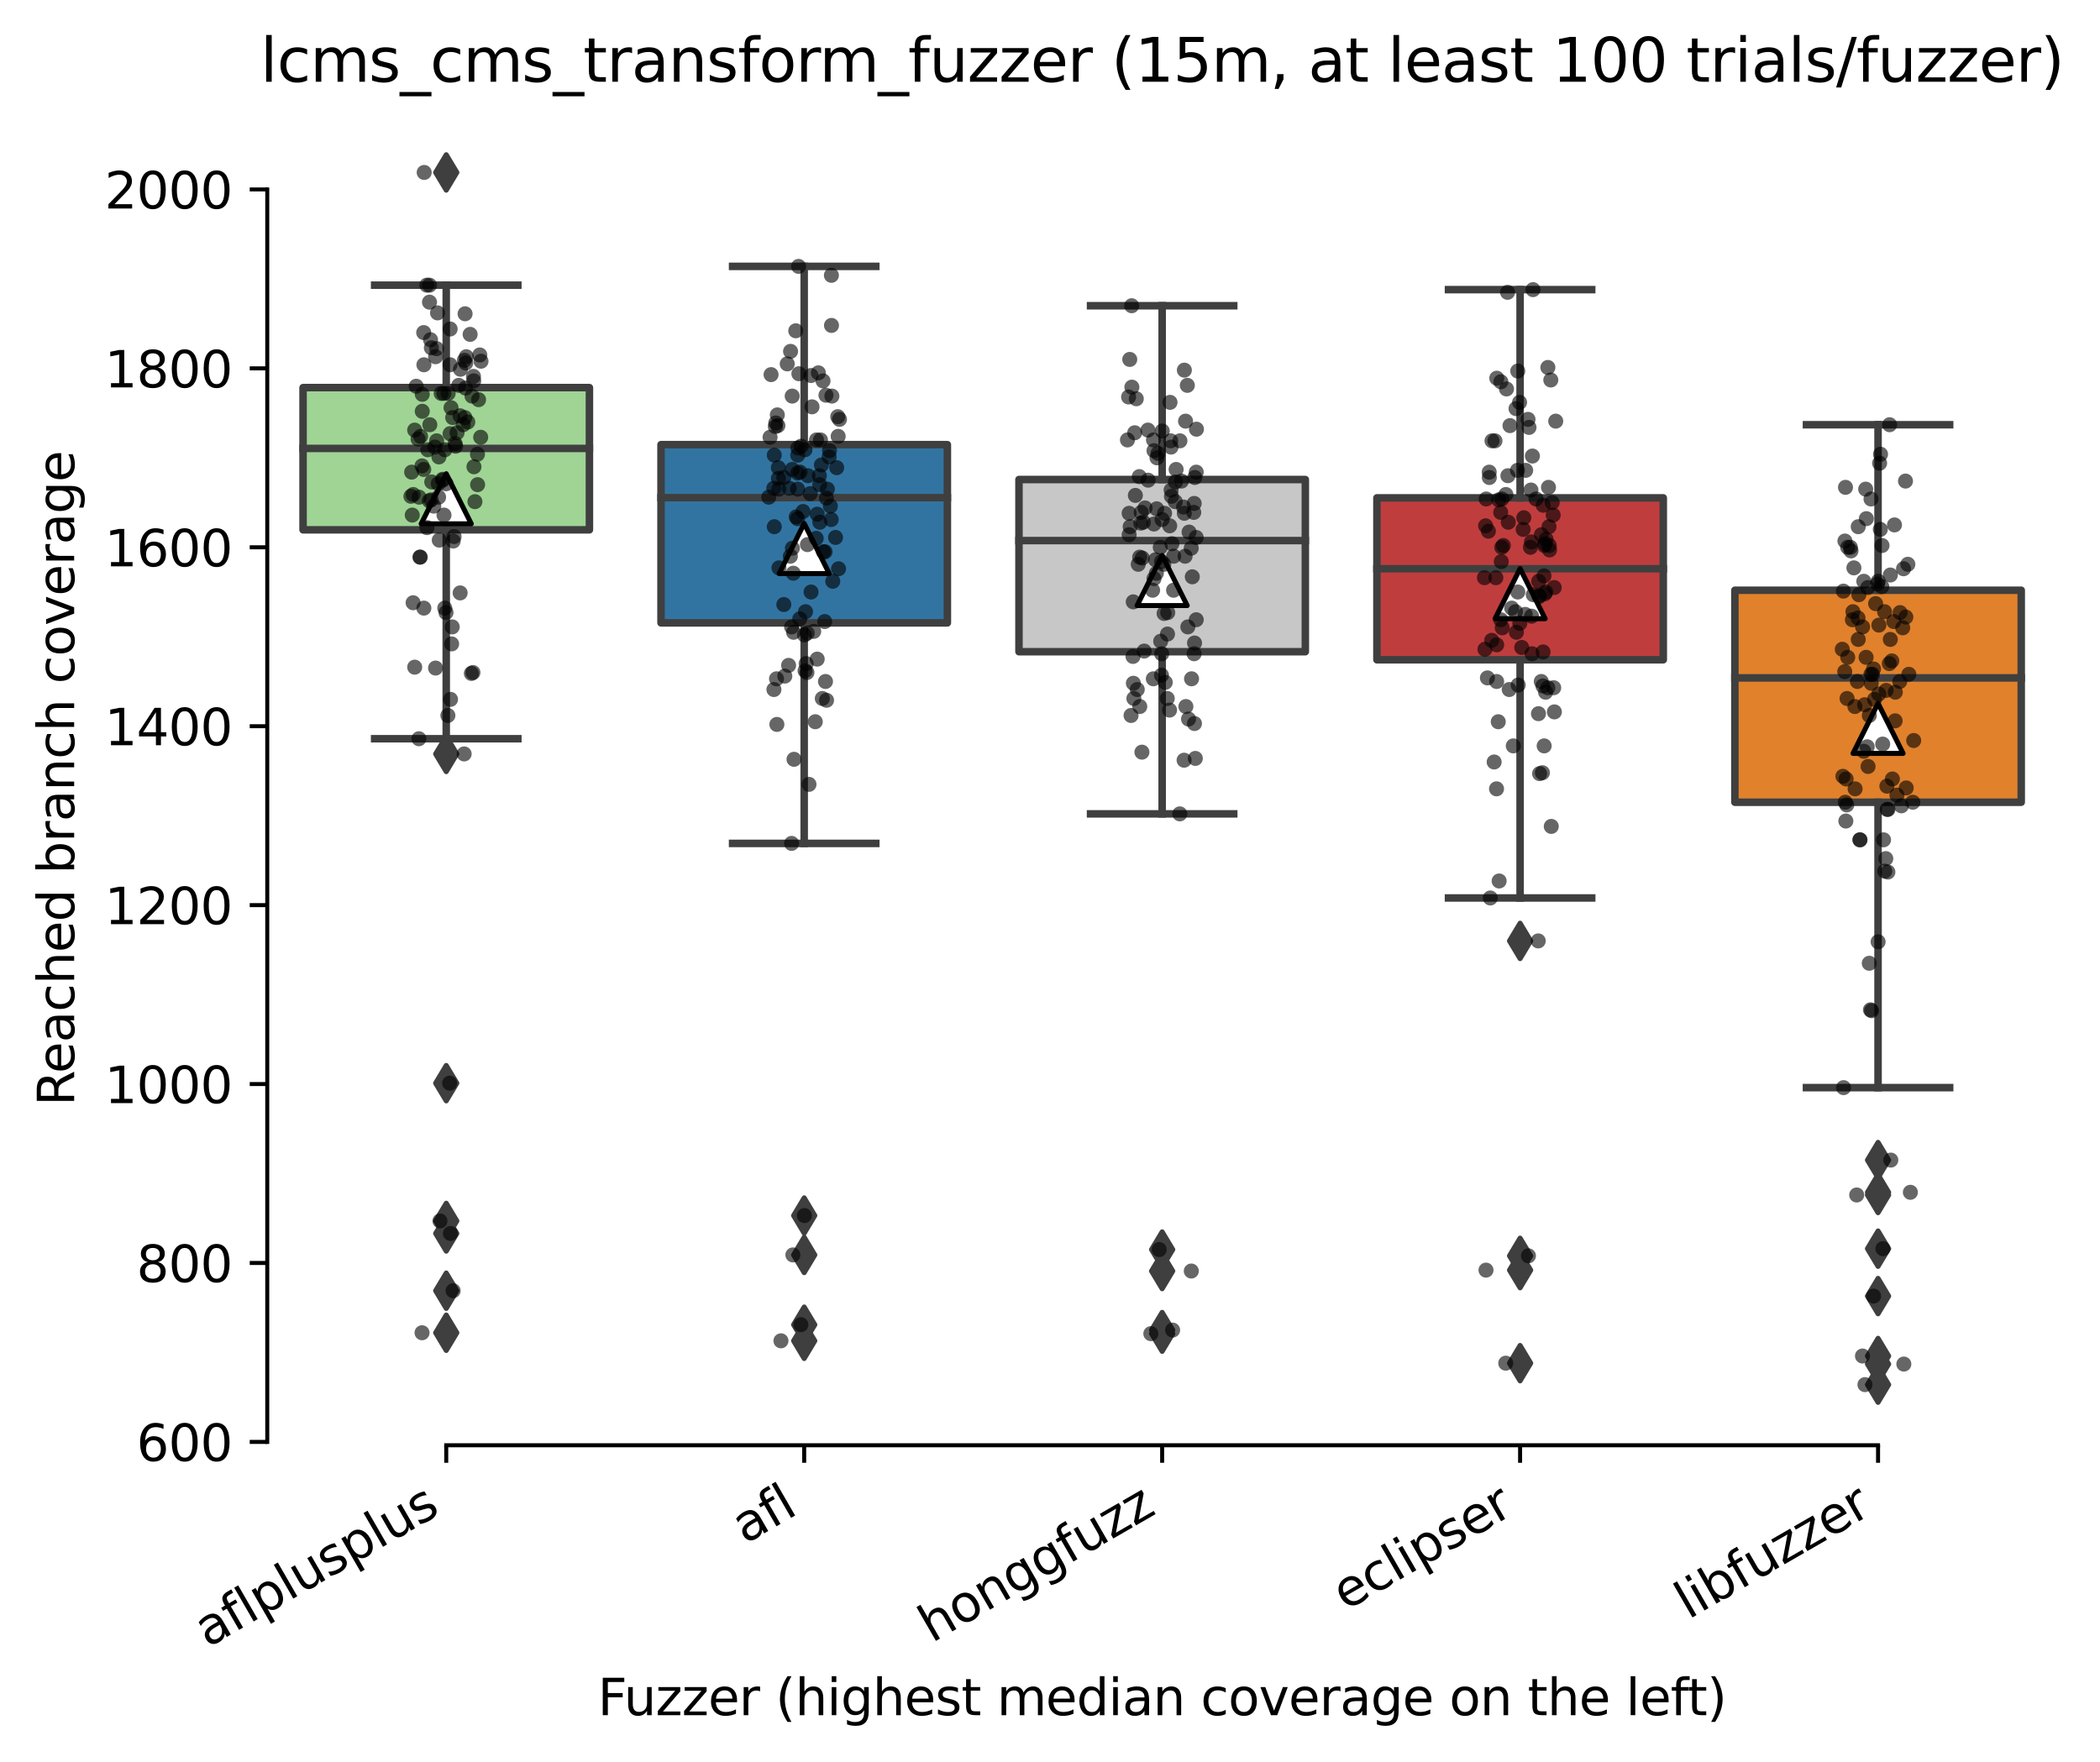 <?xml version="1.0" encoding="utf-8" standalone="no"?>
<!DOCTYPE svg PUBLIC "-//W3C//DTD SVG 1.1//EN"
  "http://www.w3.org/Graphics/SVG/1.1/DTD/svg11.dtd">
<svg xmlns:xlink="http://www.w3.org/1999/xlink" width="419.022pt" height="351.576pt" viewBox="0 0 419.022 351.576" xmlns="http://www.w3.org/2000/svg" version="1.1">
 <defs>
  <style type="text/css">*{stroke-linejoin: round; stroke-linecap: butt}</style>
 </defs>
 <g id="figure_1">
  <g id="patch_1">
   <path d="M 0 351.576 
L 419.022 351.576 
L 419.022 0 
L 0 0 
z
" style="fill: #ffffff"/>
  </g>
  <g id="axes_1">
   <g id="patch_2">
    <path d="M 53.328 288.43 
L 410.448 288.43 
L 410.448 22.318 
L 53.328 22.318 
z
" style="fill: #ffffff"/>
   </g>
   <g id="patch_3">
    <path d="M 60.471 105.74 
L 117.61 105.74 
L 117.61 77.353 
L 60.471 77.353 
L 60.471 105.74 
z
" clip-path="url(#pecab677027)" style="fill: #9fd495; stroke: #3f3f3f; stroke-width: 1.5; stroke-linejoin: miter"/>
   </g>
   <g id="patch_4">
    <path d="M 131.895 124.308 
L 189.034 124.308 
L 189.034 88.735 
L 131.895 88.735 
L 131.895 124.308 
z
" clip-path="url(#pecab677027)" style="fill: #3274a1; stroke: #3f3f3f; stroke-width: 1.5; stroke-linejoin: miter"/>
   </g>
   <g id="patch_5">
    <path d="M 203.319 130.066 
L 260.458 130.066 
L 260.458 95.698 
L 203.319 95.698 
L 203.319 130.066 
z
" clip-path="url(#pecab677027)" style="fill: #c7c7c7; stroke: #3f3f3f; stroke-width: 1.5; stroke-linejoin: miter"/>
   </g>
   <g id="patch_6">
    <path d="M 274.743 131.673 
L 331.882 131.673 
L 331.882 99.358 
L 274.743 99.358 
L 274.743 131.673 
z
" clip-path="url(#pecab677027)" style="fill: #c03d3e; stroke: #3f3f3f; stroke-width: 1.5; stroke-linejoin: miter"/>
   </g>
   <g id="patch_7">
    <path d="M 346.167 160.105 
L 403.306 160.105 
L 403.306 117.792 
L 346.167 117.792 
L 346.167 160.105 
z
" clip-path="url(#pecab677027)" style="fill: #e1812c; stroke: #3f3f3f; stroke-width: 1.5; stroke-linejoin: miter"/>
   </g>
   <g id="matplotlib.axis_1">
    <g id="xtick_1">
     <g id="line2d_1">
      <defs>
       <path id="me49e72d20b" d="M 0 0 
L 0 3.5 
" style="stroke: #000000; stroke-width: 0.8"/>
      </defs>
      <g>
       <use xlink:href="#me49e72d20b" x="89.04" y="288.43" style="stroke: #000000; stroke-width: 0.8"/>
      </g>
     </g>
     <g id="text_1">
      <!-- aflplusplus -->
      <g transform="translate(41.431 328.897) rotate(-30) scale(0.1 -0.1)">
       <defs>
        <path id="DejaVuSans-61" d="M 2194 1759 
Q 1497 1759 1228 1600 
Q 959 1441 959 1056 
Q 959 750 1161 570 
Q 1363 391 1709 391 
Q 2188 391 2477 730 
Q 2766 1069 2766 1631 
L 2766 1759 
L 2194 1759 
z
M 3341 1997 
L 3341 0 
L 2766 0 
L 2766 531 
Q 2569 213 2275 61 
Q 1981 -91 1556 -91 
Q 1019 -91 701 211 
Q 384 513 384 1019 
Q 384 1609 779 1909 
Q 1175 2209 1959 2209 
L 2766 2209 
L 2766 2266 
Q 2766 2663 2505 2880 
Q 2244 3097 1772 3097 
Q 1472 3097 1187 3025 
Q 903 2953 641 2809 
L 641 3341 
Q 956 3463 1253 3523 
Q 1550 3584 1831 3584 
Q 2591 3584 2966 3190 
Q 3341 2797 3341 1997 
z
" transform="scale(0.016)"/>
        <path id="DejaVuSans-66" d="M 2375 4863 
L 2375 4384 
L 1825 4384 
Q 1516 4384 1395 4259 
Q 1275 4134 1275 3809 
L 1275 3500 
L 2222 3500 
L 2222 3053 
L 1275 3053 
L 1275 0 
L 697 0 
L 697 3053 
L 147 3053 
L 147 3500 
L 697 3500 
L 697 3744 
Q 697 4328 969 4595 
Q 1241 4863 1831 4863 
L 2375 4863 
z
" transform="scale(0.016)"/>
        <path id="DejaVuSans-6c" d="M 603 4863 
L 1178 4863 
L 1178 0 
L 603 0 
L 603 4863 
z
" transform="scale(0.016)"/>
        <path id="DejaVuSans-70" d="M 1159 525 
L 1159 -1331 
L 581 -1331 
L 581 3500 
L 1159 3500 
L 1159 2969 
Q 1341 3281 1617 3432 
Q 1894 3584 2278 3584 
Q 2916 3584 3314 3078 
Q 3713 2572 3713 1747 
Q 3713 922 3314 415 
Q 2916 -91 2278 -91 
Q 1894 -91 1617 61 
Q 1341 213 1159 525 
z
M 3116 1747 
Q 3116 2381 2855 2742 
Q 2594 3103 2138 3103 
Q 1681 3103 1420 2742 
Q 1159 2381 1159 1747 
Q 1159 1113 1420 752 
Q 1681 391 2138 391 
Q 2594 391 2855 752 
Q 3116 1113 3116 1747 
z
" transform="scale(0.016)"/>
        <path id="DejaVuSans-75" d="M 544 1381 
L 544 3500 
L 1119 3500 
L 1119 1403 
Q 1119 906 1312 657 
Q 1506 409 1894 409 
Q 2359 409 2629 706 
Q 2900 1003 2900 1516 
L 2900 3500 
L 3475 3500 
L 3475 0 
L 2900 0 
L 2900 538 
Q 2691 219 2414 64 
Q 2138 -91 1772 -91 
Q 1169 -91 856 284 
Q 544 659 544 1381 
z
M 1991 3584 
L 1991 3584 
z
" transform="scale(0.016)"/>
        <path id="DejaVuSans-73" d="M 2834 3397 
L 2834 2853 
Q 2591 2978 2328 3040 
Q 2066 3103 1784 3103 
Q 1356 3103 1142 2972 
Q 928 2841 928 2578 
Q 928 2378 1081 2264 
Q 1234 2150 1697 2047 
L 1894 2003 
Q 2506 1872 2764 1633 
Q 3022 1394 3022 966 
Q 3022 478 2636 193 
Q 2250 -91 1575 -91 
Q 1294 -91 989 -36 
Q 684 19 347 128 
L 347 722 
Q 666 556 975 473 
Q 1284 391 1588 391 
Q 1994 391 2212 530 
Q 2431 669 2431 922 
Q 2431 1156 2273 1281 
Q 2116 1406 1581 1522 
L 1381 1569 
Q 847 1681 609 1914 
Q 372 2147 372 2553 
Q 372 3047 722 3315 
Q 1072 3584 1716 3584 
Q 2034 3584 2315 3537 
Q 2597 3491 2834 3397 
z
" transform="scale(0.016)"/>
       </defs>
       <use xlink:href="#DejaVuSans-61"/>
       <use xlink:href="#DejaVuSans-66" x="61.279"/>
       <use xlink:href="#DejaVuSans-6c" x="96.484"/>
       <use xlink:href="#DejaVuSans-70" x="124.268"/>
       <use xlink:href="#DejaVuSans-6c" x="187.744"/>
       <use xlink:href="#DejaVuSans-75" x="215.527"/>
       <use xlink:href="#DejaVuSans-73" x="278.906"/>
       <use xlink:href="#DejaVuSans-70" x="331.006"/>
       <use xlink:href="#DejaVuSans-6c" x="394.482"/>
       <use xlink:href="#DejaVuSans-75" x="422.266"/>
       <use xlink:href="#DejaVuSans-73" x="485.645"/>
      </g>
     </g>
    </g>
    <g id="xtick_2">
     <g id="line2d_2">
      <g>
       <use xlink:href="#me49e72d20b" x="160.464" y="288.43" style="stroke: #000000; stroke-width: 0.8"/>
      </g>
     </g>
     <g id="text_2">
      <!-- afl -->
      <g transform="translate(148.663 308.224) rotate(-30) scale(0.1 -0.1)">
       <use xlink:href="#DejaVuSans-61"/>
       <use xlink:href="#DejaVuSans-66" x="61.279"/>
       <use xlink:href="#DejaVuSans-6c" x="96.484"/>
      </g>
     </g>
    </g>
    <g id="xtick_3">
     <g id="line2d_3">
      <g>
       <use xlink:href="#me49e72d20b" x="231.888" y="288.43" style="stroke: #000000; stroke-width: 0.8"/>
      </g>
     </g>
     <g id="text_3">
      <!-- honggfuzz -->
      <g transform="translate(185.949 327.933) rotate(-30) scale(0.1 -0.1)">
       <defs>
        <path id="DejaVuSans-68" d="M 3513 2113 
L 3513 0 
L 2938 0 
L 2938 2094 
Q 2938 2591 2744 2837 
Q 2550 3084 2163 3084 
Q 1697 3084 1428 2787 
Q 1159 2491 1159 1978 
L 1159 0 
L 581 0 
L 581 4863 
L 1159 4863 
L 1159 2956 
Q 1366 3272 1645 3428 
Q 1925 3584 2291 3584 
Q 2894 3584 3203 3211 
Q 3513 2838 3513 2113 
z
" transform="scale(0.016)"/>
        <path id="DejaVuSans-6f" d="M 1959 3097 
Q 1497 3097 1228 2736 
Q 959 2375 959 1747 
Q 959 1119 1226 758 
Q 1494 397 1959 397 
Q 2419 397 2687 759 
Q 2956 1122 2956 1747 
Q 2956 2369 2687 2733 
Q 2419 3097 1959 3097 
z
M 1959 3584 
Q 2709 3584 3137 3096 
Q 3566 2609 3566 1747 
Q 3566 888 3137 398 
Q 2709 -91 1959 -91 
Q 1206 -91 779 398 
Q 353 888 353 1747 
Q 353 2609 779 3096 
Q 1206 3584 1959 3584 
z
" transform="scale(0.016)"/>
        <path id="DejaVuSans-6e" d="M 3513 2113 
L 3513 0 
L 2938 0 
L 2938 2094 
Q 2938 2591 2744 2837 
Q 2550 3084 2163 3084 
Q 1697 3084 1428 2787 
Q 1159 2491 1159 1978 
L 1159 0 
L 581 0 
L 581 3500 
L 1159 3500 
L 1159 2956 
Q 1366 3272 1645 3428 
Q 1925 3584 2291 3584 
Q 2894 3584 3203 3211 
Q 3513 2838 3513 2113 
z
" transform="scale(0.016)"/>
        <path id="DejaVuSans-67" d="M 2906 1791 
Q 2906 2416 2648 2759 
Q 2391 3103 1925 3103 
Q 1463 3103 1205 2759 
Q 947 2416 947 1791 
Q 947 1169 1205 825 
Q 1463 481 1925 481 
Q 2391 481 2648 825 
Q 2906 1169 2906 1791 
z
M 3481 434 
Q 3481 -459 3084 -895 
Q 2688 -1331 1869 -1331 
Q 1566 -1331 1297 -1286 
Q 1028 -1241 775 -1147 
L 775 -588 
Q 1028 -725 1275 -790 
Q 1522 -856 1778 -856 
Q 2344 -856 2625 -561 
Q 2906 -266 2906 331 
L 2906 616 
Q 2728 306 2450 153 
Q 2172 0 1784 0 
Q 1141 0 747 490 
Q 353 981 353 1791 
Q 353 2603 747 3093 
Q 1141 3584 1784 3584 
Q 2172 3584 2450 3431 
Q 2728 3278 2906 2969 
L 2906 3500 
L 3481 3500 
L 3481 434 
z
" transform="scale(0.016)"/>
        <path id="DejaVuSans-7a" d="M 353 3500 
L 3084 3500 
L 3084 2975 
L 922 459 
L 3084 459 
L 3084 0 
L 275 0 
L 275 525 
L 2438 3041 
L 353 3041 
L 353 3500 
z
" transform="scale(0.016)"/>
       </defs>
       <use xlink:href="#DejaVuSans-68"/>
       <use xlink:href="#DejaVuSans-6f" x="63.379"/>
       <use xlink:href="#DejaVuSans-6e" x="124.561"/>
       <use xlink:href="#DejaVuSans-67" x="187.939"/>
       <use xlink:href="#DejaVuSans-67" x="251.416"/>
       <use xlink:href="#DejaVuSans-66" x="314.893"/>
       <use xlink:href="#DejaVuSans-75" x="350.098"/>
       <use xlink:href="#DejaVuSans-7a" x="413.477"/>
       <use xlink:href="#DejaVuSans-7a" x="465.967"/>
      </g>
     </g>
    </g>
    <g id="xtick_4">
     <g id="line2d_4">
      <g>
       <use xlink:href="#me49e72d20b" x="303.312" y="288.43" style="stroke: #000000; stroke-width: 0.8"/>
      </g>
     </g>
     <g id="text_4">
      <!-- eclipser -->
      <g transform="translate(268.472 321.525) rotate(-30) scale(0.1 -0.1)">
       <defs>
        <path id="DejaVuSans-65" d="M 3597 1894 
L 3597 1613 
L 953 1613 
Q 991 1019 1311 708 
Q 1631 397 2203 397 
Q 2534 397 2845 478 
Q 3156 559 3463 722 
L 3463 178 
Q 3153 47 2828 -22 
Q 2503 -91 2169 -91 
Q 1331 -91 842 396 
Q 353 884 353 1716 
Q 353 2575 817 3079 
Q 1281 3584 2069 3584 
Q 2775 3584 3186 3129 
Q 3597 2675 3597 1894 
z
M 3022 2063 
Q 3016 2534 2758 2815 
Q 2500 3097 2075 3097 
Q 1594 3097 1305 2825 
Q 1016 2553 972 2059 
L 3022 2063 
z
" transform="scale(0.016)"/>
        <path id="DejaVuSans-63" d="M 3122 3366 
L 3122 2828 
Q 2878 2963 2633 3030 
Q 2388 3097 2138 3097 
Q 1578 3097 1268 2742 
Q 959 2388 959 1747 
Q 959 1106 1268 751 
Q 1578 397 2138 397 
Q 2388 397 2633 464 
Q 2878 531 3122 666 
L 3122 134 
Q 2881 22 2623 -34 
Q 2366 -91 2075 -91 
Q 1284 -91 818 406 
Q 353 903 353 1747 
Q 353 2603 823 3093 
Q 1294 3584 2113 3584 
Q 2378 3584 2631 3529 
Q 2884 3475 3122 3366 
z
" transform="scale(0.016)"/>
        <path id="DejaVuSans-69" d="M 603 3500 
L 1178 3500 
L 1178 0 
L 603 0 
L 603 3500 
z
M 603 4863 
L 1178 4863 
L 1178 4134 
L 603 4134 
L 603 4863 
z
" transform="scale(0.016)"/>
        <path id="DejaVuSans-72" d="M 2631 2963 
Q 2534 3019 2420 3045 
Q 2306 3072 2169 3072 
Q 1681 3072 1420 2755 
Q 1159 2438 1159 1844 
L 1159 0 
L 581 0 
L 581 3500 
L 1159 3500 
L 1159 2956 
Q 1341 3275 1631 3429 
Q 1922 3584 2338 3584 
Q 2397 3584 2469 3576 
Q 2541 3569 2628 3553 
L 2631 2963 
z
" transform="scale(0.016)"/>
       </defs>
       <use xlink:href="#DejaVuSans-65"/>
       <use xlink:href="#DejaVuSans-63" x="61.523"/>
       <use xlink:href="#DejaVuSans-6c" x="116.504"/>
       <use xlink:href="#DejaVuSans-69" x="144.287"/>
       <use xlink:href="#DejaVuSans-70" x="172.07"/>
       <use xlink:href="#DejaVuSans-73" x="235.547"/>
       <use xlink:href="#DejaVuSans-65" x="287.646"/>
       <use xlink:href="#DejaVuSans-72" x="349.17"/>
      </g>
     </g>
    </g>
    <g id="xtick_5">
     <g id="line2d_5">
      <g>
       <use xlink:href="#me49e72d20b" x="374.736" y="288.43" style="stroke: #000000; stroke-width: 0.8"/>
      </g>
     </g>
     <g id="text_5">
      <!-- libfuzzer -->
      <g transform="translate(336.87 323.272) rotate(-30) scale(0.1 -0.1)">
       <defs>
        <path id="DejaVuSans-62" d="M 3116 1747 
Q 3116 2381 2855 2742 
Q 2594 3103 2138 3103 
Q 1681 3103 1420 2742 
Q 1159 2381 1159 1747 
Q 1159 1113 1420 752 
Q 1681 391 2138 391 
Q 2594 391 2855 752 
Q 3116 1113 3116 1747 
z
M 1159 2969 
Q 1341 3281 1617 3432 
Q 1894 3584 2278 3584 
Q 2916 3584 3314 3078 
Q 3713 2572 3713 1747 
Q 3713 922 3314 415 
Q 2916 -91 2278 -91 
Q 1894 -91 1617 61 
Q 1341 213 1159 525 
L 1159 0 
L 581 0 
L 581 4863 
L 1159 4863 
L 1159 2969 
z
" transform="scale(0.016)"/>
       </defs>
       <use xlink:href="#DejaVuSans-6c"/>
       <use xlink:href="#DejaVuSans-69" x="27.783"/>
       <use xlink:href="#DejaVuSans-62" x="55.566"/>
       <use xlink:href="#DejaVuSans-66" x="119.043"/>
       <use xlink:href="#DejaVuSans-75" x="154.248"/>
       <use xlink:href="#DejaVuSans-7a" x="217.627"/>
       <use xlink:href="#DejaVuSans-7a" x="270.117"/>
       <use xlink:href="#DejaVuSans-65" x="322.607"/>
       <use xlink:href="#DejaVuSans-72" x="384.131"/>
      </g>
     </g>
    </g>
    <g id="text_6">
     <!-- Fuzzer (highest median coverage on the left) -->
     <g transform="translate(119.27 342.297) scale(0.1 -0.1)">
      <defs>
       <path id="DejaVuSans-46" d="M 628 4666 
L 3309 4666 
L 3309 4134 
L 1259 4134 
L 1259 2759 
L 3109 2759 
L 3109 2228 
L 1259 2228 
L 1259 0 
L 628 0 
L 628 4666 
z
" transform="scale(0.016)"/>
       <path id="DejaVuSans-20" transform="scale(0.016)"/>
       <path id="DejaVuSans-28" d="M 1984 4856 
Q 1566 4138 1362 3434 
Q 1159 2731 1159 2009 
Q 1159 1288 1364 580 
Q 1569 -128 1984 -844 
L 1484 -844 
Q 1016 -109 783 600 
Q 550 1309 550 2009 
Q 550 2706 781 3412 
Q 1013 4119 1484 4856 
L 1984 4856 
z
" transform="scale(0.016)"/>
       <path id="DejaVuSans-74" d="M 1172 4494 
L 1172 3500 
L 2356 3500 
L 2356 3053 
L 1172 3053 
L 1172 1153 
Q 1172 725 1289 603 
Q 1406 481 1766 481 
L 2356 481 
L 2356 0 
L 1766 0 
Q 1100 0 847 248 
Q 594 497 594 1153 
L 594 3053 
L 172 3053 
L 172 3500 
L 594 3500 
L 594 4494 
L 1172 4494 
z
" transform="scale(0.016)"/>
       <path id="DejaVuSans-6d" d="M 3328 2828 
Q 3544 3216 3844 3400 
Q 4144 3584 4550 3584 
Q 5097 3584 5394 3201 
Q 5691 2819 5691 2113 
L 5691 0 
L 5113 0 
L 5113 2094 
Q 5113 2597 4934 2840 
Q 4756 3084 4391 3084 
Q 3944 3084 3684 2787 
Q 3425 2491 3425 1978 
L 3425 0 
L 2847 0 
L 2847 2094 
Q 2847 2600 2669 2842 
Q 2491 3084 2119 3084 
Q 1678 3084 1418 2786 
Q 1159 2488 1159 1978 
L 1159 0 
L 581 0 
L 581 3500 
L 1159 3500 
L 1159 2956 
Q 1356 3278 1631 3431 
Q 1906 3584 2284 3584 
Q 2666 3584 2933 3390 
Q 3200 3197 3328 2828 
z
" transform="scale(0.016)"/>
       <path id="DejaVuSans-64" d="M 2906 2969 
L 2906 4863 
L 3481 4863 
L 3481 0 
L 2906 0 
L 2906 525 
Q 2725 213 2448 61 
Q 2172 -91 1784 -91 
Q 1150 -91 751 415 
Q 353 922 353 1747 
Q 353 2572 751 3078 
Q 1150 3584 1784 3584 
Q 2172 3584 2448 3432 
Q 2725 3281 2906 2969 
z
M 947 1747 
Q 947 1113 1208 752 
Q 1469 391 1925 391 
Q 2381 391 2643 752 
Q 2906 1113 2906 1747 
Q 2906 2381 2643 2742 
Q 2381 3103 1925 3103 
Q 1469 3103 1208 2742 
Q 947 2381 947 1747 
z
" transform="scale(0.016)"/>
       <path id="DejaVuSans-76" d="M 191 3500 
L 800 3500 
L 1894 563 
L 2988 3500 
L 3597 3500 
L 2284 0 
L 1503 0 
L 191 3500 
z
" transform="scale(0.016)"/>
       <path id="DejaVuSans-29" d="M 513 4856 
L 1013 4856 
Q 1481 4119 1714 3412 
Q 1947 2706 1947 2009 
Q 1947 1309 1714 600 
Q 1481 -109 1013 -844 
L 513 -844 
Q 928 -128 1133 580 
Q 1338 1288 1338 2009 
Q 1338 2731 1133 3434 
Q 928 4138 513 4856 
z
" transform="scale(0.016)"/>
      </defs>
      <use xlink:href="#DejaVuSans-46"/>
      <use xlink:href="#DejaVuSans-75" x="52.02"/>
      <use xlink:href="#DejaVuSans-7a" x="115.398"/>
      <use xlink:href="#DejaVuSans-7a" x="167.889"/>
      <use xlink:href="#DejaVuSans-65" x="220.379"/>
      <use xlink:href="#DejaVuSans-72" x="281.902"/>
      <use xlink:href="#DejaVuSans-20" x="323.016"/>
      <use xlink:href="#DejaVuSans-28" x="354.803"/>
      <use xlink:href="#DejaVuSans-68" x="393.816"/>
      <use xlink:href="#DejaVuSans-69" x="457.195"/>
      <use xlink:href="#DejaVuSans-67" x="484.979"/>
      <use xlink:href="#DejaVuSans-68" x="548.455"/>
      <use xlink:href="#DejaVuSans-65" x="611.834"/>
      <use xlink:href="#DejaVuSans-73" x="673.357"/>
      <use xlink:href="#DejaVuSans-74" x="725.457"/>
      <use xlink:href="#DejaVuSans-20" x="764.666"/>
      <use xlink:href="#DejaVuSans-6d" x="796.453"/>
      <use xlink:href="#DejaVuSans-65" x="893.865"/>
      <use xlink:href="#DejaVuSans-64" x="955.389"/>
      <use xlink:href="#DejaVuSans-69" x="1018.865"/>
      <use xlink:href="#DejaVuSans-61" x="1046.648"/>
      <use xlink:href="#DejaVuSans-6e" x="1107.928"/>
      <use xlink:href="#DejaVuSans-20" x="1171.307"/>
      <use xlink:href="#DejaVuSans-63" x="1203.094"/>
      <use xlink:href="#DejaVuSans-6f" x="1258.074"/>
      <use xlink:href="#DejaVuSans-76" x="1319.256"/>
      <use xlink:href="#DejaVuSans-65" x="1378.436"/>
      <use xlink:href="#DejaVuSans-72" x="1439.959"/>
      <use xlink:href="#DejaVuSans-61" x="1481.072"/>
      <use xlink:href="#DejaVuSans-67" x="1542.352"/>
      <use xlink:href="#DejaVuSans-65" x="1605.828"/>
      <use xlink:href="#DejaVuSans-20" x="1667.352"/>
      <use xlink:href="#DejaVuSans-6f" x="1699.139"/>
      <use xlink:href="#DejaVuSans-6e" x="1760.32"/>
      <use xlink:href="#DejaVuSans-20" x="1823.699"/>
      <use xlink:href="#DejaVuSans-74" x="1855.486"/>
      <use xlink:href="#DejaVuSans-68" x="1894.695"/>
      <use xlink:href="#DejaVuSans-65" x="1958.074"/>
      <use xlink:href="#DejaVuSans-20" x="2019.598"/>
      <use xlink:href="#DejaVuSans-6c" x="2051.385"/>
      <use xlink:href="#DejaVuSans-65" x="2079.168"/>
      <use xlink:href="#DejaVuSans-66" x="2140.691"/>
      <use xlink:href="#DejaVuSans-74" x="2174.146"/>
      <use xlink:href="#DejaVuSans-29" x="2213.355"/>
     </g>
    </g>
   </g>
   <g id="matplotlib.axis_2">
    <g id="ytick_1">
     <g id="line2d_6">
      <defs>
       <path id="me5d4c2fbcf" d="M 0 0 
L -3.5 0 
" style="stroke: #000000; stroke-width: 0.8"/>
      </defs>
      <g>
       <use xlink:href="#me5d4c2fbcf" x="53.328" y="287.761" style="stroke: #000000; stroke-width: 0.8"/>
      </g>
     </g>
     <g id="text_7">
      <!-- 600 -->
      <g transform="translate(27.241 291.56) scale(0.1 -0.1)">
       <defs>
        <path id="DejaVuSans-36" d="M 2113 2584 
Q 1688 2584 1439 2293 
Q 1191 2003 1191 1497 
Q 1191 994 1439 701 
Q 1688 409 2113 409 
Q 2538 409 2786 701 
Q 3034 994 3034 1497 
Q 3034 2003 2786 2293 
Q 2538 2584 2113 2584 
z
M 3366 4563 
L 3366 3988 
Q 3128 4100 2886 4159 
Q 2644 4219 2406 4219 
Q 1781 4219 1451 3797 
Q 1122 3375 1075 2522 
Q 1259 2794 1537 2939 
Q 1816 3084 2150 3084 
Q 2853 3084 3261 2657 
Q 3669 2231 3669 1497 
Q 3669 778 3244 343 
Q 2819 -91 2113 -91 
Q 1303 -91 875 529 
Q 447 1150 447 2328 
Q 447 3434 972 4092 
Q 1497 4750 2381 4750 
Q 2619 4750 2861 4703 
Q 3103 4656 3366 4563 
z
" transform="scale(0.016)"/>
        <path id="DejaVuSans-30" d="M 2034 4250 
Q 1547 4250 1301 3770 
Q 1056 3291 1056 2328 
Q 1056 1369 1301 889 
Q 1547 409 2034 409 
Q 2525 409 2770 889 
Q 3016 1369 3016 2328 
Q 3016 3291 2770 3770 
Q 2525 4250 2034 4250 
z
M 2034 4750 
Q 2819 4750 3233 4129 
Q 3647 3509 3647 2328 
Q 3647 1150 3233 529 
Q 2819 -91 2034 -91 
Q 1250 -91 836 529 
Q 422 1150 422 2328 
Q 422 3509 836 4129 
Q 1250 4750 2034 4750 
z
" transform="scale(0.016)"/>
       </defs>
       <use xlink:href="#DejaVuSans-36"/>
       <use xlink:href="#DejaVuSans-30" x="63.623"/>
       <use xlink:href="#DejaVuSans-30" x="127.246"/>
      </g>
     </g>
    </g>
    <g id="ytick_2">
     <g id="line2d_7">
      <g>
       <use xlink:href="#me5d4c2fbcf" x="53.328" y="252.053" style="stroke: #000000; stroke-width: 0.8"/>
      </g>
     </g>
     <g id="text_8">
      <!-- 800 -->
      <g transform="translate(27.241 255.852) scale(0.1 -0.1)">
       <defs>
        <path id="DejaVuSans-38" d="M 2034 2216 
Q 1584 2216 1326 1975 
Q 1069 1734 1069 1313 
Q 1069 891 1326 650 
Q 1584 409 2034 409 
Q 2484 409 2743 651 
Q 3003 894 3003 1313 
Q 3003 1734 2745 1975 
Q 2488 2216 2034 2216 
z
M 1403 2484 
Q 997 2584 770 2862 
Q 544 3141 544 3541 
Q 544 4100 942 4425 
Q 1341 4750 2034 4750 
Q 2731 4750 3128 4425 
Q 3525 4100 3525 3541 
Q 3525 3141 3298 2862 
Q 3072 2584 2669 2484 
Q 3125 2378 3379 2068 
Q 3634 1759 3634 1313 
Q 3634 634 3220 271 
Q 2806 -91 2034 -91 
Q 1263 -91 848 271 
Q 434 634 434 1313 
Q 434 1759 690 2068 
Q 947 2378 1403 2484 
z
M 1172 3481 
Q 1172 3119 1398 2916 
Q 1625 2713 2034 2713 
Q 2441 2713 2670 2916 
Q 2900 3119 2900 3481 
Q 2900 3844 2670 4047 
Q 2441 4250 2034 4250 
Q 1625 4250 1398 4047 
Q 1172 3844 1172 3481 
z
" transform="scale(0.016)"/>
       </defs>
       <use xlink:href="#DejaVuSans-38"/>
       <use xlink:href="#DejaVuSans-30" x="63.623"/>
       <use xlink:href="#DejaVuSans-30" x="127.246"/>
      </g>
     </g>
    </g>
    <g id="ytick_3">
     <g id="line2d_8">
      <g>
       <use xlink:href="#me5d4c2fbcf" x="53.328" y="216.345" style="stroke: #000000; stroke-width: 0.8"/>
      </g>
     </g>
     <g id="text_9">
      <!-- 1000 -->
      <g transform="translate(20.878 220.144) scale(0.1 -0.1)">
       <defs>
        <path id="DejaVuSans-31" d="M 794 531 
L 1825 531 
L 1825 4091 
L 703 3866 
L 703 4441 
L 1819 4666 
L 2450 4666 
L 2450 531 
L 3481 531 
L 3481 0 
L 794 0 
L 794 531 
z
" transform="scale(0.016)"/>
       </defs>
       <use xlink:href="#DejaVuSans-31"/>
       <use xlink:href="#DejaVuSans-30" x="63.623"/>
       <use xlink:href="#DejaVuSans-30" x="127.246"/>
       <use xlink:href="#DejaVuSans-30" x="190.869"/>
      </g>
     </g>
    </g>
    <g id="ytick_4">
     <g id="line2d_9">
      <g>
       <use xlink:href="#me5d4c2fbcf" x="53.328" y="180.637" style="stroke: #000000; stroke-width: 0.8"/>
      </g>
     </g>
     <g id="text_10">
      <!-- 1200 -->
      <g transform="translate(20.878 184.437) scale(0.1 -0.1)">
       <defs>
        <path id="DejaVuSans-32" d="M 1228 531 
L 3431 531 
L 3431 0 
L 469 0 
L 469 531 
Q 828 903 1448 1529 
Q 2069 2156 2228 2338 
Q 2531 2678 2651 2914 
Q 2772 3150 2772 3378 
Q 2772 3750 2511 3984 
Q 2250 4219 1831 4219 
Q 1534 4219 1204 4116 
Q 875 4013 500 3803 
L 500 4441 
Q 881 4594 1212 4672 
Q 1544 4750 1819 4750 
Q 2544 4750 2975 4387 
Q 3406 4025 3406 3419 
Q 3406 3131 3298 2873 
Q 3191 2616 2906 2266 
Q 2828 2175 2409 1742 
Q 1991 1309 1228 531 
z
" transform="scale(0.016)"/>
       </defs>
       <use xlink:href="#DejaVuSans-31"/>
       <use xlink:href="#DejaVuSans-32" x="63.623"/>
       <use xlink:href="#DejaVuSans-30" x="127.246"/>
       <use xlink:href="#DejaVuSans-30" x="190.869"/>
      </g>
     </g>
    </g>
    <g id="ytick_5">
     <g id="line2d_10">
      <g>
       <use xlink:href="#me5d4c2fbcf" x="53.328" y="144.93" style="stroke: #000000; stroke-width: 0.8"/>
      </g>
     </g>
     <g id="text_11">
      <!-- 1400 -->
      <g transform="translate(20.878 148.729) scale(0.1 -0.1)">
       <defs>
        <path id="DejaVuSans-34" d="M 2419 4116 
L 825 1625 
L 2419 1625 
L 2419 4116 
z
M 2253 4666 
L 3047 4666 
L 3047 1625 
L 3713 1625 
L 3713 1100 
L 3047 1100 
L 3047 0 
L 2419 0 
L 2419 1100 
L 313 1100 
L 313 1709 
L 2253 4666 
z
" transform="scale(0.016)"/>
       </defs>
       <use xlink:href="#DejaVuSans-31"/>
       <use xlink:href="#DejaVuSans-34" x="63.623"/>
       <use xlink:href="#DejaVuSans-30" x="127.246"/>
       <use xlink:href="#DejaVuSans-30" x="190.869"/>
      </g>
     </g>
    </g>
    <g id="ytick_6">
     <g id="line2d_11">
      <g>
       <use xlink:href="#me5d4c2fbcf" x="53.328" y="109.222" style="stroke: #000000; stroke-width: 0.8"/>
      </g>
     </g>
     <g id="text_12">
      <!-- 1600 -->
      <g transform="translate(20.878 113.021) scale(0.1 -0.1)">
       <use xlink:href="#DejaVuSans-31"/>
       <use xlink:href="#DejaVuSans-36" x="63.623"/>
       <use xlink:href="#DejaVuSans-30" x="127.246"/>
       <use xlink:href="#DejaVuSans-30" x="190.869"/>
      </g>
     </g>
    </g>
    <g id="ytick_7">
     <g id="line2d_12">
      <g>
       <use xlink:href="#me5d4c2fbcf" x="53.328" y="73.514" style="stroke: #000000; stroke-width: 0.8"/>
      </g>
     </g>
     <g id="text_13">
      <!-- 1800 -->
      <g transform="translate(20.878 77.313) scale(0.1 -0.1)">
       <use xlink:href="#DejaVuSans-31"/>
       <use xlink:href="#DejaVuSans-38" x="63.623"/>
       <use xlink:href="#DejaVuSans-30" x="127.246"/>
       <use xlink:href="#DejaVuSans-30" x="190.869"/>
      </g>
     </g>
    </g>
    <g id="ytick_8">
     <g id="line2d_13">
      <g>
       <use xlink:href="#me5d4c2fbcf" x="53.328" y="37.806" style="stroke: #000000; stroke-width: 0.8"/>
      </g>
     </g>
     <g id="text_14">
      <!-- 2000 -->
      <g transform="translate(20.878 41.606) scale(0.1 -0.1)">
       <use xlink:href="#DejaVuSans-32"/>
       <use xlink:href="#DejaVuSans-30" x="63.623"/>
       <use xlink:href="#DejaVuSans-30" x="127.246"/>
       <use xlink:href="#DejaVuSans-30" x="190.869"/>
      </g>
     </g>
    </g>
    <g id="text_15">
     <!-- Reached branch coverage -->
     <g transform="translate(14.798 220.706) rotate(-90) scale(0.1 -0.1)">
      <defs>
       <path id="DejaVuSans-52" d="M 2841 2188 
Q 3044 2119 3236 1894 
Q 3428 1669 3622 1275 
L 4263 0 
L 3584 0 
L 2988 1197 
Q 2756 1666 2539 1819 
Q 2322 1972 1947 1972 
L 1259 1972 
L 1259 0 
L 628 0 
L 628 4666 
L 2053 4666 
Q 2853 4666 3247 4331 
Q 3641 3997 3641 3322 
Q 3641 2881 3436 2590 
Q 3231 2300 2841 2188 
z
M 1259 4147 
L 1259 2491 
L 2053 2491 
Q 2509 2491 2742 2702 
Q 2975 2913 2975 3322 
Q 2975 3731 2742 3939 
Q 2509 4147 2053 4147 
L 1259 4147 
z
" transform="scale(0.016)"/>
      </defs>
      <use xlink:href="#DejaVuSans-52"/>
      <use xlink:href="#DejaVuSans-65" x="64.982"/>
      <use xlink:href="#DejaVuSans-61" x="126.506"/>
      <use xlink:href="#DejaVuSans-63" x="187.785"/>
      <use xlink:href="#DejaVuSans-68" x="242.766"/>
      <use xlink:href="#DejaVuSans-65" x="306.145"/>
      <use xlink:href="#DejaVuSans-64" x="367.668"/>
      <use xlink:href="#DejaVuSans-20" x="431.145"/>
      <use xlink:href="#DejaVuSans-62" x="462.932"/>
      <use xlink:href="#DejaVuSans-72" x="526.408"/>
      <use xlink:href="#DejaVuSans-61" x="567.521"/>
      <use xlink:href="#DejaVuSans-6e" x="628.801"/>
      <use xlink:href="#DejaVuSans-63" x="692.18"/>
      <use xlink:href="#DejaVuSans-68" x="747.16"/>
      <use xlink:href="#DejaVuSans-20" x="810.539"/>
      <use xlink:href="#DejaVuSans-63" x="842.326"/>
      <use xlink:href="#DejaVuSans-6f" x="897.307"/>
      <use xlink:href="#DejaVuSans-76" x="958.488"/>
      <use xlink:href="#DejaVuSans-65" x="1017.668"/>
      <use xlink:href="#DejaVuSans-72" x="1079.191"/>
      <use xlink:href="#DejaVuSans-61" x="1120.305"/>
      <use xlink:href="#DejaVuSans-67" x="1181.584"/>
      <use xlink:href="#DejaVuSans-65" x="1245.061"/>
     </g>
    </g>
   </g>
   <g id="line2d_14">
    <path d="M 89.04 105.74 
L 89.04 147.429 
" clip-path="url(#pecab677027)" style="fill: none; stroke: #3f3f3f; stroke-width: 1.5; stroke-linecap: square"/>
   </g>
   <g id="line2d_15">
    <path d="M 89.04 77.353 
L 89.04 56.91 
" clip-path="url(#pecab677027)" style="fill: none; stroke: #3f3f3f; stroke-width: 1.5; stroke-linecap: square"/>
   </g>
   <g id="line2d_16">
    <path d="M 74.755 147.429 
L 103.325 147.429 
" clip-path="url(#pecab677027)" style="fill: none; stroke: #3f3f3f; stroke-width: 1.5; stroke-linecap: square"/>
   </g>
   <g id="line2d_17">
    <path d="M 74.755 56.91 
L 103.325 56.91 
" clip-path="url(#pecab677027)" style="fill: none; stroke: #3f3f3f; stroke-width: 1.5; stroke-linecap: square"/>
   </g>
   <g id="line2d_18">
    <defs>
     <path id="mbabdcabf47" d="M -0 3.536 
L 2.121 0 
L -0 -3.536 
L -2.121 -0 
z
" style="stroke: #3f3f3f; stroke-linejoin: miter"/>
    </defs>
    <g clip-path="url(#pecab677027)">
     <use xlink:href="#mbabdcabf47" x="89.04" y="257.588" style="fill: #3f3f3f; stroke: #3f3f3f; stroke-linejoin: miter"/>
     <use xlink:href="#mbabdcabf47" x="89.04" y="150.464" style="fill: #3f3f3f; stroke: #3f3f3f; stroke-linejoin: miter"/>
     <use xlink:href="#mbabdcabf47" x="89.04" y="265.979" style="fill: #3f3f3f; stroke: #3f3f3f; stroke-linejoin: miter"/>
     <use xlink:href="#mbabdcabf47" x="89.04" y="243.662" style="fill: #3f3f3f; stroke: #3f3f3f; stroke-linejoin: miter"/>
     <use xlink:href="#mbabdcabf47" x="89.04" y="216.167" style="fill: #3f3f3f; stroke: #3f3f3f; stroke-linejoin: miter"/>
     <use xlink:href="#mbabdcabf47" x="89.04" y="246.161" style="fill: #3f3f3f; stroke: #3f3f3f; stroke-linejoin: miter"/>
     <use xlink:href="#mbabdcabf47" x="89.04" y="34.414" style="fill: #3f3f3f; stroke: #3f3f3f; stroke-linejoin: miter"/>
    </g>
   </g>
   <g id="line2d_19">
    <path d="M 160.464 124.308 
L 160.464 168.318 
" clip-path="url(#pecab677027)" style="fill: none; stroke: #3f3f3f; stroke-width: 1.5; stroke-linecap: square"/>
   </g>
   <g id="line2d_20">
    <path d="M 160.464 88.735 
L 160.464 53.161 
" clip-path="url(#pecab677027)" style="fill: none; stroke: #3f3f3f; stroke-width: 1.5; stroke-linecap: square"/>
   </g>
   <g id="line2d_21">
    <path d="M 146.179 168.318 
L 174.749 168.318 
" clip-path="url(#pecab677027)" style="fill: none; stroke: #3f3f3f; stroke-width: 1.5; stroke-linecap: square"/>
   </g>
   <g id="line2d_22">
    <path d="M 146.179 53.161 
L 174.749 53.161 
" clip-path="url(#pecab677027)" style="fill: none; stroke: #3f3f3f; stroke-width: 1.5; stroke-linecap: square"/>
   </g>
   <g id="line2d_23">
    <g clip-path="url(#pecab677027)">
     <use xlink:href="#mbabdcabf47" x="160.464" y="264.372" style="fill: #3f3f3f; stroke: #3f3f3f; stroke-linejoin: miter"/>
     <use xlink:href="#mbabdcabf47" x="160.464" y="267.586" style="fill: #3f3f3f; stroke: #3f3f3f; stroke-linejoin: miter"/>
     <use xlink:href="#mbabdcabf47" x="160.464" y="242.59" style="fill: #3f3f3f; stroke: #3f3f3f; stroke-linejoin: miter"/>
     <use xlink:href="#mbabdcabf47" x="160.464" y="250.446" style="fill: #3f3f3f; stroke: #3f3f3f; stroke-linejoin: miter"/>
    </g>
   </g>
   <g id="line2d_24">
    <path d="M 231.888 130.066 
L 231.888 162.426 
" clip-path="url(#pecab677027)" style="fill: none; stroke: #3f3f3f; stroke-width: 1.5; stroke-linecap: square"/>
   </g>
   <g id="line2d_25">
    <path d="M 231.888 95.698 
L 231.888 61.016 
" clip-path="url(#pecab677027)" style="fill: none; stroke: #3f3f3f; stroke-width: 1.5; stroke-linecap: square"/>
   </g>
   <g id="line2d_26">
    <path d="M 217.603 162.426 
L 246.173 162.426 
" clip-path="url(#pecab677027)" style="fill: none; stroke: #3f3f3f; stroke-width: 1.5; stroke-linecap: square"/>
   </g>
   <g id="line2d_27">
    <path d="M 217.603 61.016 
L 246.173 61.016 
" clip-path="url(#pecab677027)" style="fill: none; stroke: #3f3f3f; stroke-width: 1.5; stroke-linecap: square"/>
   </g>
   <g id="line2d_28">
    <g clip-path="url(#pecab677027)">
     <use xlink:href="#mbabdcabf47" x="231.888" y="249.375" style="fill: #3f3f3f; stroke: #3f3f3f; stroke-linejoin: miter"/>
     <use xlink:href="#mbabdcabf47" x="231.888" y="266.157" style="fill: #3f3f3f; stroke: #3f3f3f; stroke-linejoin: miter"/>
     <use xlink:href="#mbabdcabf47" x="231.888" y="265.443" style="fill: #3f3f3f; stroke: #3f3f3f; stroke-linejoin: miter"/>
     <use xlink:href="#mbabdcabf47" x="231.888" y="253.66" style="fill: #3f3f3f; stroke: #3f3f3f; stroke-linejoin: miter"/>
    </g>
   </g>
   <g id="line2d_29">
    <path d="M 303.312 131.673 
L 303.312 179.209 
" clip-path="url(#pecab677027)" style="fill: none; stroke: #3f3f3f; stroke-width: 1.5; stroke-linecap: square"/>
   </g>
   <g id="line2d_30">
    <path d="M 303.312 99.358 
L 303.312 57.803 
" clip-path="url(#pecab677027)" style="fill: none; stroke: #3f3f3f; stroke-width: 1.5; stroke-linecap: square"/>
   </g>
   <g id="line2d_31">
    <path d="M 289.027 179.209 
L 317.597 179.209 
" clip-path="url(#pecab677027)" style="fill: none; stroke: #3f3f3f; stroke-width: 1.5; stroke-linecap: square"/>
   </g>
   <g id="line2d_32">
    <path d="M 289.027 57.803 
L 317.597 57.803 
" clip-path="url(#pecab677027)" style="fill: none; stroke: #3f3f3f; stroke-width: 1.5; stroke-linecap: square"/>
   </g>
   <g id="line2d_33">
    <g clip-path="url(#pecab677027)">
     <use xlink:href="#mbabdcabf47" x="303.312" y="253.481" style="fill: #3f3f3f; stroke: #3f3f3f; stroke-linejoin: miter"/>
     <use xlink:href="#mbabdcabf47" x="303.312" y="272.049" style="fill: #3f3f3f; stroke: #3f3f3f; stroke-linejoin: miter"/>
     <use xlink:href="#mbabdcabf47" x="303.312" y="250.625" style="fill: #3f3f3f; stroke: #3f3f3f; stroke-linejoin: miter"/>
     <use xlink:href="#mbabdcabf47" x="303.312" y="187.779" style="fill: #3f3f3f; stroke: #3f3f3f; stroke-linejoin: miter"/>
    </g>
   </g>
   <g id="line2d_34">
    <path d="M 374.736 160.105 
L 374.736 217.059 
" clip-path="url(#pecab677027)" style="fill: none; stroke: #3f3f3f; stroke-width: 1.5; stroke-linecap: square"/>
   </g>
   <g id="line2d_35">
    <path d="M 374.736 117.792 
L 374.736 84.762 
" clip-path="url(#pecab677027)" style="fill: none; stroke: #3f3f3f; stroke-width: 1.5; stroke-linecap: square"/>
   </g>
   <g id="line2d_36">
    <path d="M 360.451 217.059 
L 389.021 217.059 
" clip-path="url(#pecab677027)" style="fill: none; stroke: #3f3f3f; stroke-width: 1.5; stroke-linecap: square"/>
   </g>
   <g id="line2d_37">
    <path d="M 360.451 84.762 
L 389.021 84.762 
" clip-path="url(#pecab677027)" style="fill: none; stroke: #3f3f3f; stroke-width: 1.5; stroke-linecap: square"/>
   </g>
   <g id="line2d_38">
    <g clip-path="url(#pecab677027)">
     <use xlink:href="#mbabdcabf47" x="374.736" y="272.228" style="fill: #3f3f3f; stroke: #3f3f3f; stroke-linejoin: miter"/>
     <use xlink:href="#mbabdcabf47" x="374.736" y="258.659" style="fill: #3f3f3f; stroke: #3f3f3f; stroke-linejoin: miter"/>
     <use xlink:href="#mbabdcabf47" x="374.736" y="249.196" style="fill: #3f3f3f; stroke: #3f3f3f; stroke-linejoin: miter"/>
     <use xlink:href="#mbabdcabf47" x="374.736" y="238.484" style="fill: #3f3f3f; stroke: #3f3f3f; stroke-linejoin: miter"/>
     <use xlink:href="#mbabdcabf47" x="374.736" y="276.334" style="fill: #3f3f3f; stroke: #3f3f3f; stroke-linejoin: miter"/>
     <use xlink:href="#mbabdcabf47" x="374.736" y="270.621" style="fill: #3f3f3f; stroke: #3f3f3f; stroke-linejoin: miter"/>
     <use xlink:href="#mbabdcabf47" x="374.736" y="231.521" style="fill: #3f3f3f; stroke: #3f3f3f; stroke-linejoin: miter"/>
     <use xlink:href="#mbabdcabf47" x="374.736" y="237.948" style="fill: #3f3f3f; stroke: #3f3f3f; stroke-linejoin: miter"/>
    </g>
   </g>
   <g id="line2d_39">
    <path d="M 60.471 89.493 
L 117.61 89.493 
" clip-path="url(#pecab677027)" style="fill: none; stroke: #3f3f3f; stroke-width: 1.5; stroke-linecap: square"/>
   </g>
   <g id="line2d_40">
    <defs>
     <path id="m2298184902" d="M 0 -5 
L -5 5 
L 5 5 
z
" style="stroke: #000000; stroke-linejoin: miter"/>
    </defs>
    <g clip-path="url(#pecab677027)">
     <use xlink:href="#m2298184902" x="89.04" y="99.541" style="fill: #ffffff; stroke: #000000; stroke-linejoin: miter"/>
    </g>
   </g>
   <g id="line2d_41">
    <path d="M 131.895 99.313 
L 189.034 99.313 
" clip-path="url(#pecab677027)" style="fill: none; stroke: #3f3f3f; stroke-width: 1.5; stroke-linecap: square"/>
   </g>
   <g id="line2d_42">
    <g clip-path="url(#pecab677027)">
     <use xlink:href="#m2298184902" x="160.464" y="109.472" style="fill: #ffffff; stroke: #000000; stroke-linejoin: miter"/>
    </g>
   </g>
   <g id="line2d_43">
    <path d="M 203.319 107.883 
L 260.458 107.883 
" clip-path="url(#pecab677027)" style="fill: none; stroke: #3f3f3f; stroke-width: 1.5; stroke-linecap: square"/>
   </g>
   <g id="line2d_44">
    <g clip-path="url(#pecab677027)">
     <use xlink:href="#m2298184902" x="231.888" y="115.849" style="fill: #ffffff; stroke: #000000; stroke-linejoin: miter"/>
    </g>
   </g>
   <g id="line2d_45">
    <path d="M 274.743 113.507 
L 331.882 113.507 
" clip-path="url(#pecab677027)" style="fill: none; stroke: #3f3f3f; stroke-width: 1.5; stroke-linecap: square"/>
   </g>
   <g id="line2d_46">
    <g clip-path="url(#pecab677027)">
     <use xlink:href="#m2298184902" x="303.312" y="118.472" style="fill: #ffffff; stroke: #000000; stroke-linejoin: miter"/>
    </g>
   </g>
   <g id="line2d_47">
    <path d="M 346.167 135.289 
L 403.306 135.289 
" clip-path="url(#pecab677027)" style="fill: none; stroke: #3f3f3f; stroke-width: 1.5; stroke-linecap: square"/>
   </g>
   <g id="line2d_48">
    <g clip-path="url(#pecab677027)">
     <use xlink:href="#m2298184902" x="374.736" y="145.358" style="fill: #ffffff; stroke: #000000; stroke-linejoin: miter"/>
    </g>
   </g>
   <g id="patch_8">
    <path d="M 53.328 287.761 
L 53.328 37.806 
" style="fill: none; stroke: #000000; stroke-width: 0.8; stroke-linejoin: miter; stroke-linecap: square"/>
   </g>
   <g id="patch_9">
    <path d="M 89.04 288.43 
L 374.736 288.43 
" style="fill: none; stroke: #000000; stroke-width: 0.8; stroke-linejoin: miter; stroke-linecap: square"/>
   </g>
   <g id="PathCollection_1">
    <defs>
     <path id="ma7b9890b0d" d="M 0 1.5 
C 0.398 1.5 0.779 1.342 1.061 1.061 
C 1.342 0.779 1.5 0.398 1.5 0 
C 1.5 -0.398 1.342 -0.779 1.061 -1.061 
C 0.779 -1.342 0.398 -1.5 0 -1.5 
C -0.398 -1.5 -0.779 -1.342 -1.061 -1.061 
C -1.342 -0.779 -1.5 -0.398 -1.5 0 
C -1.5 0.398 -1.342 0.779 -1.061 1.061 
C -0.779 1.342 -0.398 1.5 0 1.5 
z
"/>
    </defs>
    <g clip-path="url(#pecab677027)">
     <use xlink:href="#ma7b9890b0d" x="90.414" y="257.588" style="fill-opacity: 0.6"/>
     <use xlink:href="#ma7b9890b0d" x="93.809" y="66.73" style="fill-opacity: 0.6"/>
     <use xlink:href="#ma7b9890b0d" x="94.476" y="75.121" style="fill-opacity: 0.6"/>
     <use xlink:href="#ma7b9890b0d" x="92.934" y="72.443" style="fill-opacity: 0.6"/>
     <use xlink:href="#ma7b9890b0d" x="82.26" y="102.794" style="fill-opacity: 0.6"/>
     <use xlink:href="#ma7b9890b0d" x="83.419" y="87.619" style="fill-opacity: 0.6"/>
     <use xlink:href="#ma7b9890b0d" x="88.768" y="89.761" style="fill-opacity: 0.6"/>
     <use xlink:href="#ma7b9890b0d" x="84.641" y="34.414" style="fill-opacity: 0.6"/>
     <use xlink:href="#ma7b9890b0d" x="89.806" y="86.547" style="fill-opacity: 0.6"/>
     <use xlink:href="#ma7b9890b0d" x="83.926" y="87.083" style="fill-opacity: 0.6"/>
     <use xlink:href="#ma7b9890b0d" x="85.7" y="60.302" style="fill-opacity: 0.6"/>
     <use xlink:href="#ma7b9890b0d" x="93.039" y="71.193" style="fill-opacity: 0.6"/>
     <use xlink:href="#ma7b9890b0d" x="82.749" y="133.146" style="fill-opacity: 0.6"/>
     <use xlink:href="#ma7b9890b0d" x="94.524" y="76.014" style="fill-opacity: 0.6"/>
     <use xlink:href="#ma7b9890b0d" x="92.885" y="77.442" style="fill-opacity: 0.6"/>
     <use xlink:href="#ma7b9890b0d" x="92.801" y="62.623" style="fill-opacity: 0.6"/>
     <use xlink:href="#ma7b9890b0d" x="88.028" y="78.513" style="fill-opacity: 0.6"/>
     <use xlink:href="#ma7b9890b0d" x="92.614" y="150.464" style="fill-opacity: 0.6"/>
     <use xlink:href="#ma7b9890b0d" x="83.791" y="111.186" style="fill-opacity: 0.6"/>
     <use xlink:href="#ma7b9890b0d" x="81.993" y="99.045" style="fill-opacity: 0.6"/>
     <use xlink:href="#ma7b9890b0d" x="89.892" y="139.573" style="fill-opacity: 0.6"/>
     <use xlink:href="#ma7b9890b0d" x="82.742" y="85.833" style="fill-opacity: 0.6"/>
     <use xlink:href="#ma7b9890b0d" x="89.369" y="142.787" style="fill-opacity: 0.6"/>
     <use xlink:href="#ma7b9890b0d" x="95.913" y="87.262" style="fill-opacity: 0.6"/>
     <use xlink:href="#ma7b9890b0d" x="85.665" y="99.938" style="fill-opacity: 0.6"/>
     <use xlink:href="#ma7b9890b0d" x="82.139" y="94.225" style="fill-opacity: 0.6"/>
     <use xlink:href="#ma7b9890b0d" x="87.648" y="107.794" style="fill-opacity: 0.6"/>
     <use xlink:href="#ma7b9890b0d" x="95.274" y="90.654" style="fill-opacity: 0.6"/>
     <use xlink:href="#ma7b9890b0d" x="83.586" y="147.429" style="fill-opacity: 0.6"/>
     <use xlink:href="#ma7b9890b0d" x="84.212" y="265.979" style="fill-opacity: 0.6"/>
     <use xlink:href="#ma7b9890b0d" x="87.127" y="87.976" style="fill-opacity: 0.6"/>
     <use xlink:href="#ma7b9890b0d" x="89.806" y="72.8" style="fill-opacity: 0.6"/>
     <use xlink:href="#ma7b9890b0d" x="93.345" y="84.226" style="fill-opacity: 0.6"/>
     <use xlink:href="#ma7b9890b0d" x="90.8" y="88.511" style="fill-opacity: 0.6"/>
     <use xlink:href="#ma7b9890b0d" x="88.556" y="78.513" style="fill-opacity: 0.6"/>
     <use xlink:href="#ma7b9890b0d" x="83.632" y="99.224" style="fill-opacity: 0.6"/>
     <use xlink:href="#ma7b9890b0d" x="90.429" y="107.972" style="fill-opacity: 0.6"/>
     <use xlink:href="#ma7b9890b0d" x="84.554" y="93.689" style="fill-opacity: 0.6"/>
     <use xlink:href="#ma7b9890b0d" x="90.605" y="107.079" style="fill-opacity: 0.6"/>
     <use xlink:href="#ma7b9890b0d" x="84.206" y="92.975" style="fill-opacity: 0.6"/>
     <use xlink:href="#ma7b9890b0d" x="87.787" y="243.662" style="fill-opacity: 0.6"/>
     <use xlink:href="#ma7b9890b0d" x="95.733" y="70.836" style="fill-opacity: 0.6"/>
     <use xlink:href="#ma7b9890b0d" x="92.662" y="71.907" style="fill-opacity: 0.6"/>
     <use xlink:href="#ma7b9890b0d" x="86.039" y="99.759" style="fill-opacity: 0.6"/>
     <use xlink:href="#ma7b9890b0d" x="86.558" y="101.009" style="fill-opacity: 0.6"/>
     <use xlink:href="#ma7b9890b0d" x="82.446" y="98.688" style="fill-opacity: 0.6"/>
     <use xlink:href="#ma7b9890b0d" x="95.978" y="72.086" style="fill-opacity: 0.6"/>
     <use xlink:href="#ma7b9890b0d" x="84.586" y="72.8" style="fill-opacity: 0.6"/>
     <use xlink:href="#ma7b9890b0d" x="94.053" y="134.396" style="fill-opacity: 0.6"/>
     <use xlink:href="#ma7b9890b0d" x="89.819" y="65.658" style="fill-opacity: 0.6"/>
     <use xlink:href="#ma7b9890b0d" x="85.16" y="56.91" style="fill-opacity: 0.6"/>
     <use xlink:href="#ma7b9890b0d" x="86.915" y="71.193" style="fill-opacity: 0.6"/>
     <use xlink:href="#ma7b9890b0d" x="85.904" y="67.801" style="fill-opacity: 0.6"/>
     <use xlink:href="#ma7b9890b0d" x="88.593" y="102.794" style="fill-opacity: 0.6"/>
     <use xlink:href="#ma7b9890b0d" x="85.767" y="84.762" style="fill-opacity: 0.6"/>
     <use xlink:href="#ma7b9890b0d" x="90.231" y="125.112" style="fill-opacity: 0.6"/>
     <use xlink:href="#ma7b9890b0d" x="90.327" y="83.334" style="fill-opacity: 0.6"/>
     <use xlink:href="#ma7b9890b0d" x="88.321" y="95.653" style="fill-opacity: 0.6"/>
     <use xlink:href="#ma7b9890b0d" x="89.72" y="216.167" style="fill-opacity: 0.6"/>
     <use xlink:href="#ma7b9890b0d" x="94.572" y="93.153" style="fill-opacity: 0.6"/>
     <use xlink:href="#ma7b9890b0d" x="88.353" y="95.831" style="fill-opacity: 0.6"/>
     <use xlink:href="#ma7b9890b0d" x="85.187" y="105.294" style="fill-opacity: 0.6"/>
     <use xlink:href="#ma7b9890b0d" x="87.441" y="96.546" style="fill-opacity: 0.6"/>
     <use xlink:href="#ma7b9890b0d" x="92.757" y="83.334" style="fill-opacity: 0.6"/>
     <use xlink:href="#ma7b9890b0d" x="83.852" y="111.186" style="fill-opacity: 0.6"/>
     <use xlink:href="#ma7b9890b0d" x="91.88" y="73.693" style="fill-opacity: 0.6"/>
     <use xlink:href="#ma7b9890b0d" x="84.256" y="78.692" style="fill-opacity: 0.6"/>
     <use xlink:href="#ma7b9890b0d" x="95.495" y="79.763" style="fill-opacity: 0.6"/>
     <use xlink:href="#ma7b9890b0d" x="89.425" y="78.513" style="fill-opacity: 0.6"/>
     <use xlink:href="#ma7b9890b0d" x="91.197" y="86.369" style="fill-opacity: 0.6"/>
     <use xlink:href="#ma7b9890b0d" x="89.874" y="246.161" style="fill-opacity: 0.6"/>
     <use xlink:href="#ma7b9890b0d" x="91.799" y="82.977" style="fill-opacity: 0.6"/>
     <use xlink:href="#ma7b9890b0d" x="89.997" y="81.37" style="fill-opacity: 0.6"/>
     <use xlink:href="#ma7b9890b0d" x="94.369" y="134.217" style="fill-opacity: 0.6"/>
     <use xlink:href="#ma7b9890b0d" x="87.305" y="62.445" style="fill-opacity: 0.6"/>
     <use xlink:href="#ma7b9890b0d" x="86.15" y="96.189" style="fill-opacity: 0.6"/>
     <use xlink:href="#ma7b9890b0d" x="82.431" y="120.291" style="fill-opacity: 0.6"/>
     <use xlink:href="#ma7b9890b0d" x="91.817" y="118.327" style="fill-opacity: 0.6"/>
     <use xlink:href="#ma7b9890b0d" x="84.256" y="82.084" style="fill-opacity: 0.6"/>
     <use xlink:href="#ma7b9890b0d" x="90.916" y="89.047" style="fill-opacity: 0.6"/>
     <use xlink:href="#ma7b9890b0d" x="85.698" y="56.91" style="fill-opacity: 0.6"/>
     <use xlink:href="#ma7b9890b0d" x="86.769" y="89.226" style="fill-opacity: 0.6"/>
     <use xlink:href="#ma7b9890b0d" x="94.183" y="79.049" style="fill-opacity: 0.6"/>
     <use xlink:href="#ma7b9890b0d" x="86.909" y="133.325" style="fill-opacity: 0.6"/>
     <use xlink:href="#ma7b9890b0d" x="87.124" y="69.586" style="fill-opacity: 0.6"/>
     <use xlink:href="#ma7b9890b0d" x="94.765" y="100.116" style="fill-opacity: 0.6"/>
     <use xlink:href="#ma7b9890b0d" x="87.515" y="99.224" style="fill-opacity: 0.6"/>
     <use xlink:href="#ma7b9890b0d" x="83.048" y="77.085" style="fill-opacity: 0.6"/>
     <use xlink:href="#ma7b9890b0d" x="88.995" y="122.255" style="fill-opacity: 0.6"/>
     <use xlink:href="#ma7b9890b0d" x="91.535" y="76.906" style="fill-opacity: 0.6"/>
     <use xlink:href="#ma7b9890b0d" x="84.576" y="121.362" style="fill-opacity: 0.6"/>
     <use xlink:href="#ma7b9890b0d" x="86.07" y="69.408" style="fill-opacity: 0.6"/>
     <use xlink:href="#ma7b9890b0d" x="87.578" y="91.189" style="fill-opacity: 0.6"/>
     <use xlink:href="#ma7b9890b0d" x="89.016" y="96.546" style="fill-opacity: 0.6"/>
     <use xlink:href="#ma7b9890b0d" x="85.36" y="89.761" style="fill-opacity: 0.6"/>
     <use xlink:href="#ma7b9890b0d" x="84.543" y="66.373" style="fill-opacity: 0.6"/>
     <use xlink:href="#ma7b9890b0d" x="90.114" y="128.504" style="fill-opacity: 0.6"/>
     <use xlink:href="#ma7b9890b0d" x="95.298" y="96.724" style="fill-opacity: 0.6"/>
     <use xlink:href="#ma7b9890b0d" x="92.42" y="84.762" style="fill-opacity: 0.6"/>
     <use xlink:href="#ma7b9890b0d" x="88.746" y="121.362" style="fill-opacity: 0.6"/>
    </g>
   </g>
   <g id="PathCollection_2">
    <g clip-path="url(#pecab677027)">
     <use xlink:href="#ma7b9890b0d" x="159.8" y="264.372" style="fill-opacity: 0.6"/>
     <use xlink:href="#ma7b9890b0d" x="159.58" y="123.505" style="fill-opacity: 0.6"/>
     <use xlink:href="#ma7b9890b0d" x="158.071" y="79.049" style="fill-opacity: 0.6"/>
     <use xlink:href="#ma7b9890b0d" x="155.31" y="95.474" style="fill-opacity: 0.6"/>
     <use xlink:href="#ma7b9890b0d" x="157.469" y="97.438" style="fill-opacity: 0.6"/>
     <use xlink:href="#ma7b9890b0d" x="167.323" y="113.507" style="fill-opacity: 0.6"/>
     <use xlink:href="#ma7b9890b0d" x="160.618" y="89.761" style="fill-opacity: 0.6"/>
     <use xlink:href="#ma7b9890b0d" x="165.894" y="54.946" style="fill-opacity: 0.6"/>
     <use xlink:href="#ma7b9890b0d" x="165.513" y="89.94" style="fill-opacity: 0.6"/>
     <use xlink:href="#ma7b9890b0d" x="158.066" y="93.689" style="fill-opacity: 0.6"/>
     <use xlink:href="#ma7b9890b0d" x="165.446" y="91.189" style="fill-opacity: 0.6"/>
     <use xlink:href="#ma7b9890b0d" x="160.52" y="126.719" style="fill-opacity: 0.6"/>
     <use xlink:href="#ma7b9890b0d" x="161.013" y="134.217" style="fill-opacity: 0.6"/>
     <use xlink:href="#ma7b9890b0d" x="158.11" y="109.4" style="fill-opacity: 0.6"/>
     <use xlink:href="#ma7b9890b0d" x="159.852" y="89.047" style="fill-opacity: 0.6"/>
     <use xlink:href="#ma7b9890b0d" x="155.3" y="93.332" style="fill-opacity: 0.6"/>
     <use xlink:href="#ma7b9890b0d" x="163.062" y="102.616" style="fill-opacity: 0.6"/>
     <use xlink:href="#ma7b9890b0d" x="155.014" y="144.573" style="fill-opacity: 0.6"/>
     <use xlink:href="#ma7b9890b0d" x="164.628" y="110.115" style="fill-opacity: 0.6"/>
     <use xlink:href="#ma7b9890b0d" x="157.951" y="125.112" style="fill-opacity: 0.6"/>
     <use xlink:href="#ma7b9890b0d" x="158.433" y="151.536" style="fill-opacity: 0.6"/>
     <use xlink:href="#ma7b9890b0d" x="159.142" y="103.509" style="fill-opacity: 0.6"/>
     <use xlink:href="#ma7b9890b0d" x="157.949" y="168.318" style="fill-opacity: 0.6"/>
     <use xlink:href="#ma7b9890b0d" x="167.244" y="87.083" style="fill-opacity: 0.6"/>
     <use xlink:href="#ma7b9890b0d" x="166.947" y="93.332" style="fill-opacity: 0.6"/>
     <use xlink:href="#ma7b9890b0d" x="155.101" y="82.798" style="fill-opacity: 0.6"/>
     <use xlink:href="#ma7b9890b0d" x="156.396" y="120.648" style="fill-opacity: 0.6"/>
     <use xlink:href="#ma7b9890b0d" x="164.556" y="124.041" style="fill-opacity: 0.6"/>
     <use xlink:href="#ma7b9890b0d" x="164.923" y="139.752" style="fill-opacity: 0.6"/>
     <use xlink:href="#ma7b9890b0d" x="155.827" y="267.586" style="fill-opacity: 0.6"/>
     <use xlink:href="#ma7b9890b0d" x="157.706" y="111.007" style="fill-opacity: 0.6"/>
     <use xlink:href="#ma7b9890b0d" x="161.226" y="94.939" style="fill-opacity: 0.6"/>
     <use xlink:href="#ma7b9890b0d" x="163.899" y="92.796" style="fill-opacity: 0.6"/>
     <use xlink:href="#ma7b9890b0d" x="163.497" y="94.939" style="fill-opacity: 0.6"/>
     <use xlink:href="#ma7b9890b0d" x="155.216" y="84.941" style="fill-opacity: 0.6"/>
     <use xlink:href="#ma7b9890b0d" x="159.64" y="94.225" style="fill-opacity: 0.6"/>
     <use xlink:href="#ma7b9890b0d" x="154.424" y="137.61" style="fill-opacity: 0.6"/>
     <use xlink:href="#ma7b9890b0d" x="154.495" y="90.832" style="fill-opacity: 0.6"/>
     <use xlink:href="#ma7b9890b0d" x="161.832" y="118.149" style="fill-opacity: 0.6"/>
     <use xlink:href="#ma7b9890b0d" x="163.06" y="131.539" style="fill-opacity: 0.6"/>
     <use xlink:href="#ma7b9890b0d" x="160.505" y="242.59" style="fill-opacity: 0.6"/>
     <use xlink:href="#ma7b9890b0d" x="159.212" y="89.404" style="fill-opacity: 0.6"/>
     <use xlink:href="#ma7b9890b0d" x="165.683" y="101.009" style="fill-opacity: 0.6"/>
     <use xlink:href="#ma7b9890b0d" x="158.294" y="114.399" style="fill-opacity: 0.6"/>
     <use xlink:href="#ma7b9890b0d" x="156.599" y="134.931" style="fill-opacity: 0.6"/>
     <use xlink:href="#ma7b9890b0d" x="156.39" y="95.296" style="fill-opacity: 0.6"/>
     <use xlink:href="#ma7b9890b0d" x="154.796" y="84.405" style="fill-opacity: 0.6"/>
     <use xlink:href="#ma7b9890b0d" x="167.508" y="83.691" style="fill-opacity: 0.6"/>
     <use xlink:href="#ma7b9890b0d" x="160.73" y="122.077" style="fill-opacity: 0.6"/>
     <use xlink:href="#ma7b9890b0d" x="164.806" y="78.87" style="fill-opacity: 0.6"/>
     <use xlink:href="#ma7b9890b0d" x="153.855" y="74.764" style="fill-opacity: 0.6"/>
     <use xlink:href="#ma7b9890b0d" x="161.829" y="74.942" style="fill-opacity: 0.6"/>
     <use xlink:href="#ma7b9890b0d" x="165.992" y="79.049" style="fill-opacity: 0.6"/>
     <use xlink:href="#ma7b9890b0d" x="159.154" y="94.403" style="fill-opacity: 0.6"/>
     <use xlink:href="#ma7b9890b0d" x="166.166" y="116.006" style="fill-opacity: 0.6"/>
     <use xlink:href="#ma7b9890b0d" x="164.078" y="139.395" style="fill-opacity: 0.6"/>
     <use xlink:href="#ma7b9890b0d" x="163.582" y="104.223" style="fill-opacity: 0.6"/>
     <use xlink:href="#ma7b9890b0d" x="159.159" y="97.617" style="fill-opacity: 0.6"/>
     <use xlink:href="#ma7b9890b0d" x="161.419" y="156.535" style="fill-opacity: 0.6"/>
     <use xlink:href="#ma7b9890b0d" x="155.426" y="113.328" style="fill-opacity: 0.6"/>
     <use xlink:href="#ma7b9890b0d" x="158.783" y="66.015" style="fill-opacity: 0.6"/>
     <use xlink:href="#ma7b9890b0d" x="157.744" y="70.122" style="fill-opacity: 0.6"/>
     <use xlink:href="#ma7b9890b0d" x="158.873" y="103.152" style="fill-opacity: 0.6"/>
     <use xlink:href="#ma7b9890b0d" x="164.904" y="99.402" style="fill-opacity: 0.6"/>
     <use xlink:href="#ma7b9890b0d" x="160.639" y="133.86" style="fill-opacity: 0.6"/>
     <use xlink:href="#ma7b9890b0d" x="153.391" y="99.224" style="fill-opacity: 0.6"/>
     <use xlink:href="#ma7b9890b0d" x="161.666" y="98.51" style="fill-opacity: 0.6"/>
     <use xlink:href="#ma7b9890b0d" x="163.56" y="96.724" style="fill-opacity: 0.6"/>
     <use xlink:href="#ma7b9890b0d" x="163.712" y="87.797" style="fill-opacity: 0.6"/>
     <use xlink:href="#ma7b9890b0d" x="154.401" y="97.438" style="fill-opacity: 0.6"/>
     <use xlink:href="#ma7b9890b0d" x="158.209" y="250.446" style="fill-opacity: 0.6"/>
     <use xlink:href="#ma7b9890b0d" x="162.025" y="81.191" style="fill-opacity: 0.6"/>
     <use xlink:href="#ma7b9890b0d" x="159.167" y="90.832" style="fill-opacity: 0.6"/>
     <use xlink:href="#ma7b9890b0d" x="154.496" y="105.115" style="fill-opacity: 0.6"/>
     <use xlink:href="#ma7b9890b0d" x="164.223" y="76.014" style="fill-opacity: 0.6"/>
     <use xlink:href="#ma7b9890b0d" x="162.364" y="126.005" style="fill-opacity: 0.6"/>
     <use xlink:href="#ma7b9890b0d" x="166.723" y="107.258" style="fill-opacity: 0.6"/>
     <use xlink:href="#ma7b9890b0d" x="157.355" y="132.789" style="fill-opacity: 0.6"/>
     <use xlink:href="#ma7b9890b0d" x="161.067" y="126.362" style="fill-opacity: 0.6"/>
     <use xlink:href="#ma7b9890b0d" x="164.715" y="136.003" style="fill-opacity: 0.6"/>
     <use xlink:href="#ma7b9890b0d" x="159.34" y="53.161" style="fill-opacity: 0.6"/>
     <use xlink:href="#ma7b9890b0d" x="164.298" y="110.115" style="fill-opacity: 0.6"/>
     <use xlink:href="#ma7b9890b0d" x="154.704" y="85.119" style="fill-opacity: 0.6"/>
     <use xlink:href="#ma7b9890b0d" x="154.944" y="135.467" style="fill-opacity: 0.6"/>
     <use xlink:href="#ma7b9890b0d" x="165.911" y="64.944" style="fill-opacity: 0.6"/>
     <use xlink:href="#ma7b9890b0d" x="165.853" y="103.687" style="fill-opacity: 0.6"/>
     <use xlink:href="#ma7b9890b0d" x="153.657" y="87.262" style="fill-opacity: 0.6"/>
     <use xlink:href="#ma7b9890b0d" x="155.39" y="97.617" style="fill-opacity: 0.6"/>
     <use xlink:href="#ma7b9890b0d" x="158.344" y="126.183" style="fill-opacity: 0.6"/>
     <use xlink:href="#ma7b9890b0d" x="162.921" y="87.797" style="fill-opacity: 0.6"/>
     <use xlink:href="#ma7b9890b0d" x="160.862" y="132.432" style="fill-opacity: 0.6"/>
     <use xlink:href="#ma7b9890b0d" x="161.113" y="108.686" style="fill-opacity: 0.6"/>
     <use xlink:href="#ma7b9890b0d" x="167.163" y="83.155" style="fill-opacity: 0.6"/>
     <use xlink:href="#ma7b9890b0d" x="165.09" y="97.617" style="fill-opacity: 0.6"/>
     <use xlink:href="#ma7b9890b0d" x="159.404" y="74.585" style="fill-opacity: 0.6"/>
     <use xlink:href="#ma7b9890b0d" x="157.082" y="72.621" style="fill-opacity: 0.6"/>
     <use xlink:href="#ma7b9890b0d" x="162.675" y="144.037" style="fill-opacity: 0.6"/>
     <use xlink:href="#ma7b9890b0d" x="163.299" y="74.407" style="fill-opacity: 0.6"/>
     <use xlink:href="#ma7b9890b0d" x="162.858" y="107.436" style="fill-opacity: 0.6"/>
     <use xlink:href="#ma7b9890b0d" x="160.231" y="102.08" style="fill-opacity: 0.6"/>
    </g>
   </g>
   <g id="PathCollection_3">
    <g clip-path="url(#pecab677027)">
     <use xlink:href="#ma7b9890b0d" x="237.152" y="143.501" style="fill-opacity: 0.6"/>
     <use xlink:href="#ma7b9890b0d" x="226.544" y="98.867" style="fill-opacity: 0.6"/>
     <use xlink:href="#ma7b9890b0d" x="228.479" y="101.366" style="fill-opacity: 0.6"/>
     <use xlink:href="#ma7b9890b0d" x="231.88" y="103.687" style="fill-opacity: 0.6"/>
     <use xlink:href="#ma7b9890b0d" x="232.375" y="102.437" style="fill-opacity: 0.6"/>
     <use xlink:href="#ma7b9890b0d" x="232.507" y="136.181" style="fill-opacity: 0.6"/>
     <use xlink:href="#ma7b9890b0d" x="231.913" y="86.012" style="fill-opacity: 0.6"/>
     <use xlink:href="#ma7b9890b0d" x="225.808" y="61.016" style="fill-opacity: 0.6"/>
     <use xlink:href="#ma7b9890b0d" x="238.692" y="94.225" style="fill-opacity: 0.6"/>
     <use xlink:href="#ma7b9890b0d" x="227.406" y="111.186" style="fill-opacity: 0.6"/>
     <use xlink:href="#ma7b9890b0d" x="236.321" y="73.871" style="fill-opacity: 0.6"/>
     <use xlink:href="#ma7b9890b0d" x="238.283" y="100.473" style="fill-opacity: 0.6"/>
     <use xlink:href="#ma7b9890b0d" x="233.365" y="141.716" style="fill-opacity: 0.6"/>
     <use xlink:href="#ma7b9890b0d" x="231.061" y="90.475" style="fill-opacity: 0.6"/>
     <use xlink:href="#ma7b9890b0d" x="227.325" y="95.117" style="fill-opacity: 0.6"/>
     <use xlink:href="#ma7b9890b0d" x="224.969" y="87.797" style="fill-opacity: 0.6"/>
     <use xlink:href="#ma7b9890b0d" x="234.504" y="100.116" style="fill-opacity: 0.6"/>
     <use xlink:href="#ma7b9890b0d" x="226.922" y="137.61" style="fill-opacity: 0.6"/>
     <use xlink:href="#ma7b9890b0d" x="238.264" y="130.468" style="fill-opacity: 0.6"/>
     <use xlink:href="#ma7b9890b0d" x="231.598" y="127.968" style="fill-opacity: 0.6"/>
     <use xlink:href="#ma7b9890b0d" x="227.853" y="150.107" style="fill-opacity: 0.6"/>
     <use xlink:href="#ma7b9890b0d" x="226.122" y="120.113" style="fill-opacity: 0.6"/>
     <use xlink:href="#ma7b9890b0d" x="231.305" y="249.375" style="fill-opacity: 0.6"/>
     <use xlink:href="#ma7b9890b0d" x="233.459" y="80.299" style="fill-opacity: 0.6"/>
     <use xlink:href="#ma7b9890b0d" x="233.002" y="122.255" style="fill-opacity: 0.6"/>
     <use xlink:href="#ma7b9890b0d" x="230.245" y="104.58" style="fill-opacity: 0.6"/>
     <use xlink:href="#ma7b9890b0d" x="232.906" y="139.395" style="fill-opacity: 0.6"/>
     <use xlink:href="#ma7b9890b0d" x="231.763" y="112.078" style="fill-opacity: 0.6"/>
     <use xlink:href="#ma7b9890b0d" x="231.757" y="134.753" style="fill-opacity: 0.6"/>
     <use xlink:href="#ma7b9890b0d" x="229.63" y="266.157" style="fill-opacity: 0.6"/>
     <use xlink:href="#ma7b9890b0d" x="236.31" y="102.437" style="fill-opacity: 0.6"/>
     <use xlink:href="#ma7b9890b0d" x="228.147" y="104.223" style="fill-opacity: 0.6"/>
     <use xlink:href="#ma7b9890b0d" x="227.71" y="102.259" style="fill-opacity: 0.6"/>
     <use xlink:href="#ma7b9890b0d" x="233.836" y="108.508" style="fill-opacity: 0.6"/>
     <use xlink:href="#ma7b9890b0d" x="234.543" y="96.189" style="fill-opacity: 0.6"/>
     <use xlink:href="#ma7b9890b0d" x="235.742" y="96.01" style="fill-opacity: 0.6"/>
     <use xlink:href="#ma7b9890b0d" x="235.411" y="162.426" style="fill-opacity: 0.6"/>
     <use xlink:href="#ma7b9890b0d" x="234.17" y="117.792" style="fill-opacity: 0.6"/>
     <use xlink:href="#ma7b9890b0d" x="238.35" y="128.326" style="fill-opacity: 0.6"/>
     <use xlink:href="#ma7b9890b0d" x="225.302" y="102.437" style="fill-opacity: 0.6"/>
     <use xlink:href="#ma7b9890b0d" x="233.978" y="265.443" style="fill-opacity: 0.6"/>
     <use xlink:href="#ma7b9890b0d" x="230.796" y="101.545" style="fill-opacity: 0.6"/>
     <use xlink:href="#ma7b9890b0d" x="232.276" y="122.434" style="fill-opacity: 0.6"/>
     <use xlink:href="#ma7b9890b0d" x="236.626" y="141.002" style="fill-opacity: 0.6"/>
     <use xlink:href="#ma7b9890b0d" x="236.468" y="111.007" style="fill-opacity: 0.6"/>
     <use xlink:href="#ma7b9890b0d" x="230.564" y="111.721" style="fill-opacity: 0.6"/>
     <use xlink:href="#ma7b9890b0d" x="225.422" y="71.729" style="fill-opacity: 0.6"/>
     <use xlink:href="#ma7b9890b0d" x="233.662" y="89.226" style="fill-opacity: 0.6"/>
     <use xlink:href="#ma7b9890b0d" x="232.956" y="126.54" style="fill-opacity: 0.6"/>
     <use xlink:href="#ma7b9890b0d" x="236.914" y="76.906" style="fill-opacity: 0.6"/>
     <use xlink:href="#ma7b9890b0d" x="225.193" y="79.227" style="fill-opacity: 0.6"/>
     <use xlink:href="#ma7b9890b0d" x="236.56" y="84.048" style="fill-opacity: 0.6"/>
     <use xlink:href="#ma7b9890b0d" x="229.088" y="95.831" style="fill-opacity: 0.6"/>
     <use xlink:href="#ma7b9890b0d" x="225.3" y="106.722" style="fill-opacity: 0.6"/>
     <use xlink:href="#ma7b9890b0d" x="230.13" y="135.467" style="fill-opacity: 0.6"/>
     <use xlink:href="#ma7b9890b0d" x="226.149" y="136.36" style="fill-opacity: 0.6"/>
     <use xlink:href="#ma7b9890b0d" x="238.404" y="95.296" style="fill-opacity: 0.6"/>
     <use xlink:href="#ma7b9890b0d" x="237.691" y="109.4" style="fill-opacity: 0.6"/>
     <use xlink:href="#ma7b9890b0d" x="226.245" y="139.395" style="fill-opacity: 0.6"/>
     <use xlink:href="#ma7b9890b0d" x="234.193" y="111.007" style="fill-opacity: 0.6"/>
     <use xlink:href="#ma7b9890b0d" x="233.59" y="87.976" style="fill-opacity: 0.6"/>
     <use xlink:href="#ma7b9890b0d" x="231.511" y="109.222" style="fill-opacity: 0.6"/>
     <use xlink:href="#ma7b9890b0d" x="238.51" y="151.357" style="fill-opacity: 0.6"/>
     <use xlink:href="#ma7b9890b0d" x="226.072" y="131.004" style="fill-opacity: 0.6"/>
     <use xlink:href="#ma7b9890b0d" x="237.756" y="135.467" style="fill-opacity: 0.6"/>
     <use xlink:href="#ma7b9890b0d" x="238.733" y="85.655" style="fill-opacity: 0.6"/>
     <use xlink:href="#ma7b9890b0d" x="230.739" y="114.399" style="fill-opacity: 0.6"/>
     <use xlink:href="#ma7b9890b0d" x="238.195" y="102.259" style="fill-opacity: 0.6"/>
     <use xlink:href="#ma7b9890b0d" x="235.438" y="87.976" style="fill-opacity: 0.6"/>
     <use xlink:href="#ma7b9890b0d" x="230.257" y="115.471" style="fill-opacity: 0.6"/>
     <use xlink:href="#ma7b9890b0d" x="237.705" y="253.66" style="fill-opacity: 0.6"/>
     <use xlink:href="#ma7b9890b0d" x="226.729" y="79.584" style="fill-opacity: 0.6"/>
     <use xlink:href="#ma7b9890b0d" x="237.015" y="125.112" style="fill-opacity: 0.6"/>
     <use xlink:href="#ma7b9890b0d" x="230.264" y="89.94" style="fill-opacity: 0.6"/>
     <use xlink:href="#ma7b9890b0d" x="230.858" y="91.368" style="fill-opacity: 0.6"/>
     <use xlink:href="#ma7b9890b0d" x="225.503" y="105.115" style="fill-opacity: 0.6"/>
     <use xlink:href="#ma7b9890b0d" x="238.69" y="123.683" style="fill-opacity: 0.6"/>
     <use xlink:href="#ma7b9890b0d" x="225.683" y="142.787" style="fill-opacity: 0.6"/>
     <use xlink:href="#ma7b9890b0d" x="236.269" y="151.714" style="fill-opacity: 0.6"/>
     <use xlink:href="#ma7b9890b0d" x="229.987" y="117.792" style="fill-opacity: 0.6"/>
     <use xlink:href="#ma7b9890b0d" x="225.848" y="77.263" style="fill-opacity: 0.6"/>
     <use xlink:href="#ma7b9890b0d" x="227.919" y="111.364" style="fill-opacity: 0.6"/>
     <use xlink:href="#ma7b9890b0d" x="234.679" y="93.689" style="fill-opacity: 0.6"/>
     <use xlink:href="#ma7b9890b0d" x="238.34" y="144.394" style="fill-opacity: 0.6"/>
     <use xlink:href="#ma7b9890b0d" x="226.412" y="86.369" style="fill-opacity: 0.6"/>
     <use xlink:href="#ma7b9890b0d" x="233.395" y="104.937" style="fill-opacity: 0.6"/>
     <use xlink:href="#ma7b9890b0d" x="227.623" y="104.401" style="fill-opacity: 0.6"/>
     <use xlink:href="#ma7b9890b0d" x="233.675" y="97.795" style="fill-opacity: 0.6"/>
     <use xlink:href="#ma7b9890b0d" x="231.796" y="130.468" style="fill-opacity: 0.6"/>
     <use xlink:href="#ma7b9890b0d" x="232.216" y="112.614" style="fill-opacity: 0.6"/>
     <use xlink:href="#ma7b9890b0d" x="227.422" y="141.002" style="fill-opacity: 0.6"/>
     <use xlink:href="#ma7b9890b0d" x="229.052" y="85.833" style="fill-opacity: 0.6"/>
     <use xlink:href="#ma7b9890b0d" x="227.119" y="112.614" style="fill-opacity: 0.6"/>
     <use xlink:href="#ma7b9890b0d" x="228.301" y="129.932" style="fill-opacity: 0.6"/>
     <use xlink:href="#ma7b9890b0d" x="230.164" y="87.797" style="fill-opacity: 0.6"/>
     <use xlink:href="#ma7b9890b0d" x="236.153" y="101.188" style="fill-opacity: 0.6"/>
     <use xlink:href="#ma7b9890b0d" x="237.257" y="106.187" style="fill-opacity: 0.6"/>
     <use xlink:href="#ma7b9890b0d" x="237.902" y="115.114" style="fill-opacity: 0.6"/>
     <use xlink:href="#ma7b9890b0d" x="233.743" y="99.045" style="fill-opacity: 0.6"/>
     <use xlink:href="#ma7b9890b0d" x="238.681" y="107.258" style="fill-opacity: 0.6"/>
    </g>
   </g>
   <g id="PathCollection_4">
    <g clip-path="url(#pecab677027)">
     <use xlink:href="#ma7b9890b0d" x="296.508" y="253.481" style="fill-opacity: 0.6"/>
     <use xlink:href="#ma7b9890b0d" x="302.852" y="118.149" style="fill-opacity: 0.6"/>
     <use xlink:href="#ma7b9890b0d" x="300.597" y="77.621" style="fill-opacity: 0.6"/>
     <use xlink:href="#ma7b9890b0d" x="299.447" y="102.259" style="fill-opacity: 0.6"/>
     <use xlink:href="#ma7b9890b0d" x="300.88" y="94.939" style="fill-opacity: 0.6"/>
     <use xlink:href="#ma7b9890b0d" x="299.13" y="175.817" style="fill-opacity: 0.6"/>
     <use xlink:href="#ma7b9890b0d" x="302.784" y="93.868" style="fill-opacity: 0.6"/>
     <use xlink:href="#ma7b9890b0d" x="305.887" y="57.803" style="fill-opacity: 0.6"/>
     <use xlink:href="#ma7b9890b0d" x="306.491" y="99.581" style="fill-opacity: 0.6"/>
     <use xlink:href="#ma7b9890b0d" x="308.492" y="107.615" style="fill-opacity: 0.6"/>
     <use xlink:href="#ma7b9890b0d" x="305.77" y="91.011" style="fill-opacity: 0.6"/>
     <use xlink:href="#ma7b9890b0d" x="298.475" y="115.292" style="fill-opacity: 0.6"/>
     <use xlink:href="#ma7b9890b0d" x="308.396" y="138.145" style="fill-opacity: 0.6"/>
     <use xlink:href="#ma7b9890b0d" x="307.917" y="100.831" style="fill-opacity: 0.6"/>
     <use xlink:href="#ma7b9890b0d" x="308.078" y="114.935" style="fill-opacity: 0.6"/>
     <use xlink:href="#ma7b9890b0d" x="298.658" y="75.478" style="fill-opacity: 0.6"/>
     <use xlink:href="#ma7b9890b0d" x="305.58" y="108.151" style="fill-opacity: 0.6"/>
     <use xlink:href="#ma7b9890b0d" x="298.136" y="152.071" style="fill-opacity: 0.6"/>
     <use xlink:href="#ma7b9890b0d" x="303.249" y="124.398" style="fill-opacity: 0.6"/>
     <use xlink:href="#ma7b9890b0d" x="307.898" y="130.111" style="fill-opacity: 0.6"/>
     <use xlink:href="#ma7b9890b0d" x="307.201" y="154.392" style="fill-opacity: 0.6"/>
     <use xlink:href="#ma7b9890b0d" x="309.533" y="164.926" style="fill-opacity: 0.6"/>
     <use xlink:href="#ma7b9890b0d" x="301.143" y="137.61" style="fill-opacity: 0.6"/>
     <use xlink:href="#ma7b9890b0d" x="299.657" y="99.581" style="fill-opacity: 0.6"/>
     <use xlink:href="#ma7b9890b0d" x="308.846" y="137.252" style="fill-opacity: 0.6"/>
     <use xlink:href="#ma7b9890b0d" x="305.373" y="109.222" style="fill-opacity: 0.6"/>
     <use xlink:href="#ma7b9890b0d" x="307.129" y="119.041" style="fill-opacity: 0.6"/>
     <use xlink:href="#ma7b9890b0d" x="310.016" y="137.252" style="fill-opacity: 0.6"/>
     <use xlink:href="#ma7b9890b0d" x="308.115" y="148.857" style="fill-opacity: 0.6"/>
     <use xlink:href="#ma7b9890b0d" x="300.449" y="272.049" style="fill-opacity: 0.6"/>
     <use xlink:href="#ma7b9890b0d" x="308.319" y="108.508" style="fill-opacity: 0.6"/>
     <use xlink:href="#ma7b9890b0d" x="297.708" y="87.976" style="fill-opacity: 0.6"/>
     <use xlink:href="#ma7b9890b0d" x="309.191" y="109.757" style="fill-opacity: 0.6"/>
     <use xlink:href="#ma7b9890b0d" x="302.502" y="81.548" style="fill-opacity: 0.6"/>
     <use xlink:href="#ma7b9890b0d" x="304.328" y="122.612" style="fill-opacity: 0.6"/>
     <use xlink:href="#ma7b9890b0d" x="297.367" y="179.209" style="fill-opacity: 0.6"/>
     <use xlink:href="#ma7b9890b0d" x="305.942" y="118.684" style="fill-opacity: 0.6"/>
     <use xlink:href="#ma7b9890b0d" x="299.556" y="112.078" style="fill-opacity: 0.6"/>
     <use xlink:href="#ma7b9890b0d" x="299.453" y="123.683" style="fill-opacity: 0.6"/>
     <use xlink:href="#ma7b9890b0d" x="305.596" y="122.969" style="fill-opacity: 0.6"/>
     <use xlink:href="#ma7b9890b0d" x="304.977" y="250.625" style="fill-opacity: 0.6"/>
     <use xlink:href="#ma7b9890b0d" x="299.052" y="99.759" style="fill-opacity: 0.6"/>
     <use xlink:href="#ma7b9890b0d" x="309.714" y="100.295" style="fill-opacity: 0.6"/>
     <use xlink:href="#ma7b9890b0d" x="296.197" y="115.292" style="fill-opacity: 0.6"/>
     <use xlink:href="#ma7b9890b0d" x="307.769" y="154.214" style="fill-opacity: 0.6"/>
     <use xlink:href="#ma7b9890b0d" x="299.969" y="108.865" style="fill-opacity: 0.6"/>
     <use xlink:href="#ma7b9890b0d" x="300.476" y="98.688" style="fill-opacity: 0.6"/>
     <use xlink:href="#ma7b9890b0d" x="303.208" y="80.299" style="fill-opacity: 0.6"/>
     <use xlink:href="#ma7b9890b0d" x="306.93" y="187.779" style="fill-opacity: 0.6"/>
     <use xlink:href="#ma7b9890b0d" x="302.842" y="74.05" style="fill-opacity: 0.6"/>
     <use xlink:href="#ma7b9890b0d" x="308.976" y="97.26" style="fill-opacity: 0.6"/>
     <use xlink:href="#ma7b9890b0d" x="297.642" y="127.79" style="fill-opacity: 0.6"/>
     <use xlink:href="#ma7b9890b0d" x="301.296" y="84.941" style="fill-opacity: 0.6"/>
     <use xlink:href="#ma7b9890b0d" x="307.097" y="118.863" style="fill-opacity: 0.6"/>
     <use xlink:href="#ma7b9890b0d" x="296.302" y="129.575" style="fill-opacity: 0.6"/>
     <use xlink:href="#ma7b9890b0d" x="296.79" y="135.289" style="fill-opacity: 0.6"/>
     <use xlink:href="#ma7b9890b0d" x="296.433" y="104.937" style="fill-opacity: 0.6"/>
     <use xlink:href="#ma7b9890b0d" x="302.577" y="126.183" style="fill-opacity: 0.6"/>
     <use xlink:href="#ma7b9890b0d" x="306.976" y="142.43" style="fill-opacity: 0.6"/>
     <use xlink:href="#ma7b9890b0d" x="309.084" y="105.115" style="fill-opacity: 0.6"/>
     <use xlink:href="#ma7b9890b0d" x="308.855" y="73.336" style="fill-opacity: 0.6"/>
     <use xlink:href="#ma7b9890b0d" x="300.948" y="104.223" style="fill-opacity: 0.6"/>
     <use xlink:href="#ma7b9890b0d" x="310.121" y="117.256" style="fill-opacity: 0.6"/>
     <use xlink:href="#ma7b9890b0d" x="308.438" y="118.149" style="fill-opacity: 0.6"/>
     <use xlink:href="#ma7b9890b0d" x="298.639" y="128.683" style="fill-opacity: 0.6"/>
     <use xlink:href="#ma7b9890b0d" x="299.475" y="76.192" style="fill-opacity: 0.6"/>
     <use xlink:href="#ma7b9890b0d" x="304.05" y="103.33" style="fill-opacity: 0.6"/>
     <use xlink:href="#ma7b9890b0d" x="305.476" y="97.795" style="fill-opacity: 0.6"/>
     <use xlink:href="#ma7b9890b0d" x="298.299" y="87.976" style="fill-opacity: 0.6"/>
     <use xlink:href="#ma7b9890b0d" x="309.142" y="108.865" style="fill-opacity: 0.6"/>
     <use xlink:href="#ma7b9890b0d" x="298.608" y="157.427" style="fill-opacity: 0.6"/>
     <use xlink:href="#ma7b9890b0d" x="310.421" y="84.048" style="fill-opacity: 0.6"/>
     <use xlink:href="#ma7b9890b0d" x="296.546" y="99.581" style="fill-opacity: 0.6"/>
     <use xlink:href="#ma7b9890b0d" x="305.695" y="130.468" style="fill-opacity: 0.6"/>
     <use xlink:href="#ma7b9890b0d" x="297.174" y="95.296" style="fill-opacity: 0.6"/>
     <use xlink:href="#ma7b9890b0d" x="308.251" y="118.506" style="fill-opacity: 0.6"/>
     <use xlink:href="#ma7b9890b0d" x="307.869" y="136.895" style="fill-opacity: 0.6"/>
     <use xlink:href="#ma7b9890b0d" x="299.75" y="125.29" style="fill-opacity: 0.6"/>
     <use xlink:href="#ma7b9890b0d" x="303.638" y="129.218" style="fill-opacity: 0.6"/>
     <use xlink:href="#ma7b9890b0d" x="298.631" y="136.003" style="fill-opacity: 0.6"/>
     <use xlink:href="#ma7b9890b0d" x="300.809" y="58.338" style="fill-opacity: 0.6"/>
     <use xlink:href="#ma7b9890b0d" x="296.99" y="106.008" style="fill-opacity: 0.6"/>
     <use xlink:href="#ma7b9890b0d" x="297.149" y="94.225" style="fill-opacity: 0.6"/>
     <use xlink:href="#ma7b9890b0d" x="310.153" y="142.073" style="fill-opacity: 0.6"/>
     <use xlink:href="#ma7b9890b0d" x="299.651" y="109.222" style="fill-opacity: 0.6"/>
     <use xlink:href="#ma7b9890b0d" x="308.155" y="108.865" style="fill-opacity: 0.6"/>
     <use xlink:href="#ma7b9890b0d" x="305.087" y="85.298" style="fill-opacity: 0.6"/>
     <use xlink:href="#ma7b9890b0d" x="309.914" y="102.794" style="fill-opacity: 0.6"/>
     <use xlink:href="#ma7b9890b0d" x="301.634" y="121.362" style="fill-opacity: 0.6"/>
     <use xlink:href="#ma7b9890b0d" x="303.922" y="105.651" style="fill-opacity: 0.6"/>
     <use xlink:href="#ma7b9890b0d" x="301.953" y="148.857" style="fill-opacity: 0.6"/>
     <use xlink:href="#ma7b9890b0d" x="302.394" y="122.077" style="fill-opacity: 0.6"/>
     <use xlink:href="#ma7b9890b0d" x="307.557" y="106.722" style="fill-opacity: 0.6"/>
     <use xlink:href="#ma7b9890b0d" x="307.537" y="136.003" style="fill-opacity: 0.6"/>
     <use xlink:href="#ma7b9890b0d" x="309.438" y="75.835" style="fill-opacity: 0.6"/>
     <use xlink:href="#ma7b9890b0d" x="304.424" y="93.868" style="fill-opacity: 0.6"/>
     <use xlink:href="#ma7b9890b0d" x="298.954" y="144.037" style="fill-opacity: 0.6"/>
     <use xlink:href="#ma7b9890b0d" x="304.892" y="83.691" style="fill-opacity: 0.6"/>
     <use xlink:href="#ma7b9890b0d" x="307.027" y="116.006" style="fill-opacity: 0.6"/>
     <use xlink:href="#ma7b9890b0d" x="302.929" y="136.717" style="fill-opacity: 0.6"/>
    </g>
   </g>
   <g id="PathCollection_5">
    <g clip-path="url(#pecab677027)">
     <use xlink:href="#ma7b9890b0d" x="379.881" y="272.228" style="fill-opacity: 0.6"/>
     <use xlink:href="#ma7b9890b0d" x="378.504" y="158.677" style="fill-opacity: 0.6"/>
     <use xlink:href="#ma7b9890b0d" x="371.65" y="125.112" style="fill-opacity: 0.6"/>
     <use xlink:href="#ma7b9890b0d" x="379.819" y="113.507" style="fill-opacity: 0.6"/>
     <use xlink:href="#ma7b9890b0d" x="379.657" y="125.29" style="fill-opacity: 0.6"/>
     <use xlink:href="#ma7b9890b0d" x="370.118" y="141.002" style="fill-opacity: 0.6"/>
     <use xlink:href="#ma7b9890b0d" x="373.319" y="134.574" style="fill-opacity: 0.6"/>
     <use xlink:href="#ma7b9890b0d" x="368.241" y="97.26" style="fill-opacity: 0.6"/>
     <use xlink:href="#ma7b9890b0d" x="370.784" y="127.611" style="fill-opacity: 0.6"/>
     <use xlink:href="#ma7b9890b0d" x="375.664" y="148.5" style="fill-opacity: 0.6"/>
     <use xlink:href="#ma7b9890b0d" x="368.31" y="163.855" style="fill-opacity: 0.6"/>
     <use xlink:href="#ma7b9890b0d" x="380.212" y="96.01" style="fill-opacity: 0.6"/>
     <use xlink:href="#ma7b9890b0d" x="367.853" y="217.059" style="fill-opacity: 0.6"/>
     <use xlink:href="#ma7b9890b0d" x="379.065" y="136.003" style="fill-opacity: 0.6"/>
     <use xlink:href="#ma7b9890b0d" x="380.68" y="112.614" style="fill-opacity: 0.6"/>
     <use xlink:href="#ma7b9890b0d" x="371.893" y="116.006" style="fill-opacity: 0.6"/>
     <use xlink:href="#ma7b9890b0d" x="367.818" y="117.97" style="fill-opacity: 0.6"/>
     <use xlink:href="#ma7b9890b0d" x="374.747" y="187.957" style="fill-opacity: 0.6"/>
     <use xlink:href="#ma7b9890b0d" x="373.843" y="258.659" style="fill-opacity: 0.6"/>
     <use xlink:href="#ma7b9890b0d" x="381.672" y="160.105" style="fill-opacity: 0.6"/>
     <use xlink:href="#ma7b9890b0d" x="372.743" y="152.964" style="fill-opacity: 0.6"/>
     <use xlink:href="#ma7b9890b0d" x="375.702" y="249.196" style="fill-opacity: 0.6"/>
     <use xlink:href="#ma7b9890b0d" x="370.475" y="238.484" style="fill-opacity: 0.6"/>
     <use xlink:href="#ma7b9890b0d" x="368.365" y="155.463" style="fill-opacity: 0.6"/>
     <use xlink:href="#ma7b9890b0d" x="375.486" y="117.078" style="fill-opacity: 0.6"/>
     <use xlink:href="#ma7b9890b0d" x="369.618" y="123.683" style="fill-opacity: 0.6"/>
     <use xlink:href="#ma7b9890b0d" x="374.902" y="124.755" style="fill-opacity: 0.6"/>
     <use xlink:href="#ma7b9890b0d" x="378.144" y="143.858" style="fill-opacity: 0.6"/>
     <use xlink:href="#ma7b9890b0d" x="379.127" y="122.255" style="fill-opacity: 0.6"/>
     <use xlink:href="#ma7b9890b0d" x="372.121" y="276.334" style="fill-opacity: 0.6"/>
     <use xlink:href="#ma7b9890b0d" x="371.113" y="167.604" style="fill-opacity: 0.6"/>
     <use xlink:href="#ma7b9890b0d" x="373.38" y="136.36" style="fill-opacity: 0.6"/>
     <use xlink:href="#ma7b9890b0d" x="374.254" y="120.47" style="fill-opacity: 0.6"/>
     <use xlink:href="#ma7b9890b0d" x="374.643" y="116.542" style="fill-opacity: 0.6"/>
     <use xlink:href="#ma7b9890b0d" x="372.701" y="117.256" style="fill-opacity: 0.6"/>
     <use xlink:href="#ma7b9890b0d" x="373.609" y="134.574" style="fill-opacity: 0.6"/>
     <use xlink:href="#ma7b9890b0d" x="372.984" y="192.242" style="fill-opacity: 0.6"/>
     <use xlink:href="#ma7b9890b0d" x="380.354" y="157.249" style="fill-opacity: 0.6"/>
     <use xlink:href="#ma7b9890b0d" x="368.684" y="131.182" style="fill-opacity: 0.6"/>
     <use xlink:href="#ma7b9890b0d" x="370.738" y="123.326" style="fill-opacity: 0.6"/>
     <use xlink:href="#ma7b9890b0d" x="371.629" y="270.621" style="fill-opacity: 0.6"/>
     <use xlink:href="#ma7b9890b0d" x="368.124" y="107.972" style="fill-opacity: 0.6"/>
     <use xlink:href="#ma7b9890b0d" x="379.394" y="160.82" style="fill-opacity: 0.6"/>
     <use xlink:href="#ma7b9890b0d" x="368.199" y="160.105" style="fill-opacity: 0.6"/>
     <use xlink:href="#ma7b9890b0d" x="376.981" y="132.432" style="fill-opacity: 0.6"/>
     <use xlink:href="#ma7b9890b0d" x="376.038" y="122.077" style="fill-opacity: 0.6"/>
     <use xlink:href="#ma7b9890b0d" x="369.915" y="113.328" style="fill-opacity: 0.6"/>
     <use xlink:href="#ma7b9890b0d" x="378.014" y="104.758" style="fill-opacity: 0.6"/>
     <use xlink:href="#ma7b9890b0d" x="376.279" y="171.353" style="fill-opacity: 0.6"/>
     <use xlink:href="#ma7b9890b0d" x="377.044" y="84.762" style="fill-opacity: 0.6"/>
     <use xlink:href="#ma7b9890b0d" x="375.047" y="92.439" style="fill-opacity: 0.6"/>
     <use xlink:href="#ma7b9890b0d" x="370.615" y="136.003" style="fill-opacity: 0.6"/>
     <use xlink:href="#ma7b9890b0d" x="377.478" y="131.896" style="fill-opacity: 0.6"/>
     <use xlink:href="#ma7b9890b0d" x="376.556" y="161.534" style="fill-opacity: 0.6"/>
     <use xlink:href="#ma7b9890b0d" x="367.723" y="154.928" style="fill-opacity: 0.6"/>
     <use xlink:href="#ma7b9890b0d" x="376.349" y="137.788" style="fill-opacity: 0.6"/>
     <use xlink:href="#ma7b9890b0d" x="373.329" y="99.581" style="fill-opacity: 0.6"/>
     <use xlink:href="#ma7b9890b0d" x="368.485" y="160.641" style="fill-opacity: 0.6"/>
     <use xlink:href="#ma7b9890b0d" x="377.281" y="231.521" style="fill-opacity: 0.6"/>
     <use xlink:href="#ma7b9890b0d" x="376.501" y="156.892" style="fill-opacity: 0.6"/>
     <use xlink:href="#ma7b9890b0d" x="374.759" y="116.006" style="fill-opacity: 0.6"/>
     <use xlink:href="#ma7b9890b0d" x="372.354" y="131.182" style="fill-opacity: 0.6"/>
     <use xlink:href="#ma7b9890b0d" x="373.218" y="201.526" style="fill-opacity: 0.6"/>
     <use xlink:href="#ma7b9890b0d" x="373.839" y="133.503" style="fill-opacity: 0.6"/>
     <use xlink:href="#ma7b9890b0d" x="376.715" y="161.534" style="fill-opacity: 0.6"/>
     <use xlink:href="#ma7b9890b0d" x="374.035" y="139.573" style="fill-opacity: 0.6"/>
     <use xlink:href="#ma7b9890b0d" x="377.877" y="124.041" style="fill-opacity: 0.6"/>
     <use xlink:href="#ma7b9890b0d" x="370.907" y="118.684" style="fill-opacity: 0.6"/>
     <use xlink:href="#ma7b9890b0d" x="375.231" y="90.654" style="fill-opacity: 0.6"/>
     <use xlink:href="#ma7b9890b0d" x="380.282" y="123.148" style="fill-opacity: 0.6"/>
     <use xlink:href="#ma7b9890b0d" x="376.071" y="173.853" style="fill-opacity: 0.6"/>
     <use xlink:href="#ma7b9890b0d" x="372.398" y="103.509" style="fill-opacity: 0.6"/>
     <use xlink:href="#ma7b9890b0d" x="367.597" y="129.575" style="fill-opacity: 0.6"/>
     <use xlink:href="#ma7b9890b0d" x="376.697" y="174.031" style="fill-opacity: 0.6"/>
     <use xlink:href="#ma7b9890b0d" x="370.782" y="105.115" style="fill-opacity: 0.6"/>
     <use xlink:href="#ma7b9890b0d" x="370.157" y="157.427" style="fill-opacity: 0.6"/>
     <use xlink:href="#ma7b9890b0d" x="373.454" y="201.705" style="fill-opacity: 0.6"/>
     <use xlink:href="#ma7b9890b0d" x="374.88" y="138.502" style="fill-opacity: 0.6"/>
     <use xlink:href="#ma7b9890b0d" x="372.571" y="149.036" style="fill-opacity: 0.6"/>
     <use xlink:href="#ma7b9890b0d" x="371.881" y="149.929" style="fill-opacity: 0.6"/>
     <use xlink:href="#ma7b9890b0d" x="368.677" y="109.222" style="fill-opacity: 0.6"/>
     <use xlink:href="#ma7b9890b0d" x="368.55" y="139.395" style="fill-opacity: 0.6"/>
     <use xlink:href="#ma7b9890b0d" x="372.27" y="97.617" style="fill-opacity: 0.6"/>
     <use xlink:href="#ma7b9890b0d" x="381.848" y="147.786" style="fill-opacity: 0.6"/>
     <use xlink:href="#ma7b9890b0d" x="375.188" y="105.651" style="fill-opacity: 0.6"/>
     <use xlink:href="#ma7b9890b0d" x="377.181" y="127.611" style="fill-opacity: 0.6"/>
     <use xlink:href="#ma7b9890b0d" x="369.723" y="122.077" style="fill-opacity: 0.6"/>
     <use xlink:href="#ma7b9890b0d" x="375.528" y="108.865" style="fill-opacity: 0.6"/>
     <use xlink:href="#ma7b9890b0d" x="378.181" y="138.145" style="fill-opacity: 0.6"/>
     <use xlink:href="#ma7b9890b0d" x="380.882" y="134.574" style="fill-opacity: 0.6"/>
     <use xlink:href="#ma7b9890b0d" x="372.057" y="140.645" style="fill-opacity: 0.6"/>
     <use xlink:href="#ma7b9890b0d" x="369.336" y="109.936" style="fill-opacity: 0.6"/>
     <use xlink:href="#ma7b9890b0d" x="377.189" y="114.757" style="fill-opacity: 0.6"/>
     <use xlink:href="#ma7b9890b0d" x="375.832" y="167.604" style="fill-opacity: 0.6"/>
     <use xlink:href="#ma7b9890b0d" x="368.09" y="134.039" style="fill-opacity: 0.6"/>
     <use xlink:href="#ma7b9890b0d" x="377.598" y="155.463" style="fill-opacity: 0.6"/>
     <use xlink:href="#ma7b9890b0d" x="372.994" y="142.787" style="fill-opacity: 0.6"/>
     <use xlink:href="#ma7b9890b0d" x="369.212" y="109.222" style="fill-opacity: 0.6"/>
     <use xlink:href="#ma7b9890b0d" x="371.131" y="167.604" style="fill-opacity: 0.6"/>
     <use xlink:href="#ma7b9890b0d" x="381.185" y="237.948" style="fill-opacity: 0.6"/>
    </g>
   </g>
   <g id="text_16">
    <!-- lcms_cms_transform_fuzzer (15m, at least 100 trials/fuzzer) -->
    <g transform="translate(51.954 16.318) scale(0.12 -0.12)">
     <defs>
      <path id="DejaVuSans-5f" d="M 3263 -1063 
L 3263 -1509 
L -63 -1509 
L -63 -1063 
L 3263 -1063 
z
" transform="scale(0.016)"/>
      <path id="DejaVuSans-35" d="M 691 4666 
L 3169 4666 
L 3169 4134 
L 1269 4134 
L 1269 2991 
Q 1406 3038 1543 3061 
Q 1681 3084 1819 3084 
Q 2600 3084 3056 2656 
Q 3513 2228 3513 1497 
Q 3513 744 3044 326 
Q 2575 -91 1722 -91 
Q 1428 -91 1123 -41 
Q 819 9 494 109 
L 494 744 
Q 775 591 1075 516 
Q 1375 441 1709 441 
Q 2250 441 2565 725 
Q 2881 1009 2881 1497 
Q 2881 1984 2565 2268 
Q 2250 2553 1709 2553 
Q 1456 2553 1204 2497 
Q 953 2441 691 2322 
L 691 4666 
z
" transform="scale(0.016)"/>
      <path id="DejaVuSans-2c" d="M 750 794 
L 1409 794 
L 1409 256 
L 897 -744 
L 494 -744 
L 750 256 
L 750 794 
z
" transform="scale(0.016)"/>
      <path id="DejaVuSans-2f" d="M 1625 4666 
L 2156 4666 
L 531 -594 
L 0 -594 
L 1625 4666 
z
" transform="scale(0.016)"/>
     </defs>
     <use xlink:href="#DejaVuSans-6c"/>
     <use xlink:href="#DejaVuSans-63" x="27.783"/>
     <use xlink:href="#DejaVuSans-6d" x="82.764"/>
     <use xlink:href="#DejaVuSans-73" x="180.176"/>
     <use xlink:href="#DejaVuSans-5f" x="232.275"/>
     <use xlink:href="#DejaVuSans-63" x="282.275"/>
     <use xlink:href="#DejaVuSans-6d" x="337.256"/>
     <use xlink:href="#DejaVuSans-73" x="434.668"/>
     <use xlink:href="#DejaVuSans-5f" x="486.768"/>
     <use xlink:href="#DejaVuSans-74" x="536.768"/>
     <use xlink:href="#DejaVuSans-72" x="575.977"/>
     <use xlink:href="#DejaVuSans-61" x="617.09"/>
     <use xlink:href="#DejaVuSans-6e" x="678.369"/>
     <use xlink:href="#DejaVuSans-73" x="741.748"/>
     <use xlink:href="#DejaVuSans-66" x="793.848"/>
     <use xlink:href="#DejaVuSans-6f" x="829.053"/>
     <use xlink:href="#DejaVuSans-72" x="890.234"/>
     <use xlink:href="#DejaVuSans-6d" x="929.598"/>
     <use xlink:href="#DejaVuSans-5f" x="1027.01"/>
     <use xlink:href="#DejaVuSans-66" x="1077.01"/>
     <use xlink:href="#DejaVuSans-75" x="1112.215"/>
     <use xlink:href="#DejaVuSans-7a" x="1175.594"/>
     <use xlink:href="#DejaVuSans-7a" x="1228.084"/>
     <use xlink:href="#DejaVuSans-65" x="1280.574"/>
     <use xlink:href="#DejaVuSans-72" x="1342.098"/>
     <use xlink:href="#DejaVuSans-20" x="1383.211"/>
     <use xlink:href="#DejaVuSans-28" x="1414.998"/>
     <use xlink:href="#DejaVuSans-31" x="1454.012"/>
     <use xlink:href="#DejaVuSans-35" x="1517.635"/>
     <use xlink:href="#DejaVuSans-6d" x="1581.258"/>
     <use xlink:href="#DejaVuSans-2c" x="1678.67"/>
     <use xlink:href="#DejaVuSans-20" x="1710.457"/>
     <use xlink:href="#DejaVuSans-61" x="1742.244"/>
     <use xlink:href="#DejaVuSans-74" x="1803.523"/>
     <use xlink:href="#DejaVuSans-20" x="1842.732"/>
     <use xlink:href="#DejaVuSans-6c" x="1874.52"/>
     <use xlink:href="#DejaVuSans-65" x="1902.303"/>
     <use xlink:href="#DejaVuSans-61" x="1963.826"/>
     <use xlink:href="#DejaVuSans-73" x="2025.105"/>
     <use xlink:href="#DejaVuSans-74" x="2077.205"/>
     <use xlink:href="#DejaVuSans-20" x="2116.414"/>
     <use xlink:href="#DejaVuSans-31" x="2148.201"/>
     <use xlink:href="#DejaVuSans-30" x="2211.824"/>
     <use xlink:href="#DejaVuSans-30" x="2275.447"/>
     <use xlink:href="#DejaVuSans-20" x="2339.07"/>
     <use xlink:href="#DejaVuSans-74" x="2370.857"/>
     <use xlink:href="#DejaVuSans-72" x="2410.066"/>
     <use xlink:href="#DejaVuSans-69" x="2451.18"/>
     <use xlink:href="#DejaVuSans-61" x="2478.963"/>
     <use xlink:href="#DejaVuSans-6c" x="2540.242"/>
     <use xlink:href="#DejaVuSans-73" x="2568.025"/>
     <use xlink:href="#DejaVuSans-2f" x="2620.125"/>
     <use xlink:href="#DejaVuSans-66" x="2653.816"/>
     <use xlink:href="#DejaVuSans-75" x="2689.021"/>
     <use xlink:href="#DejaVuSans-7a" x="2752.4"/>
     <use xlink:href="#DejaVuSans-7a" x="2804.891"/>
     <use xlink:href="#DejaVuSans-65" x="2857.381"/>
     <use xlink:href="#DejaVuSans-72" x="2918.904"/>
     <use xlink:href="#DejaVuSans-29" x="2960.018"/>
    </g>
   </g>
  </g>
 </g>
 <defs>
  <clipPath id="pecab677027">
   <rect x="53.328" y="22.318" width="357.12" height="266.112"/>
  </clipPath>
 </defs>
</svg>
